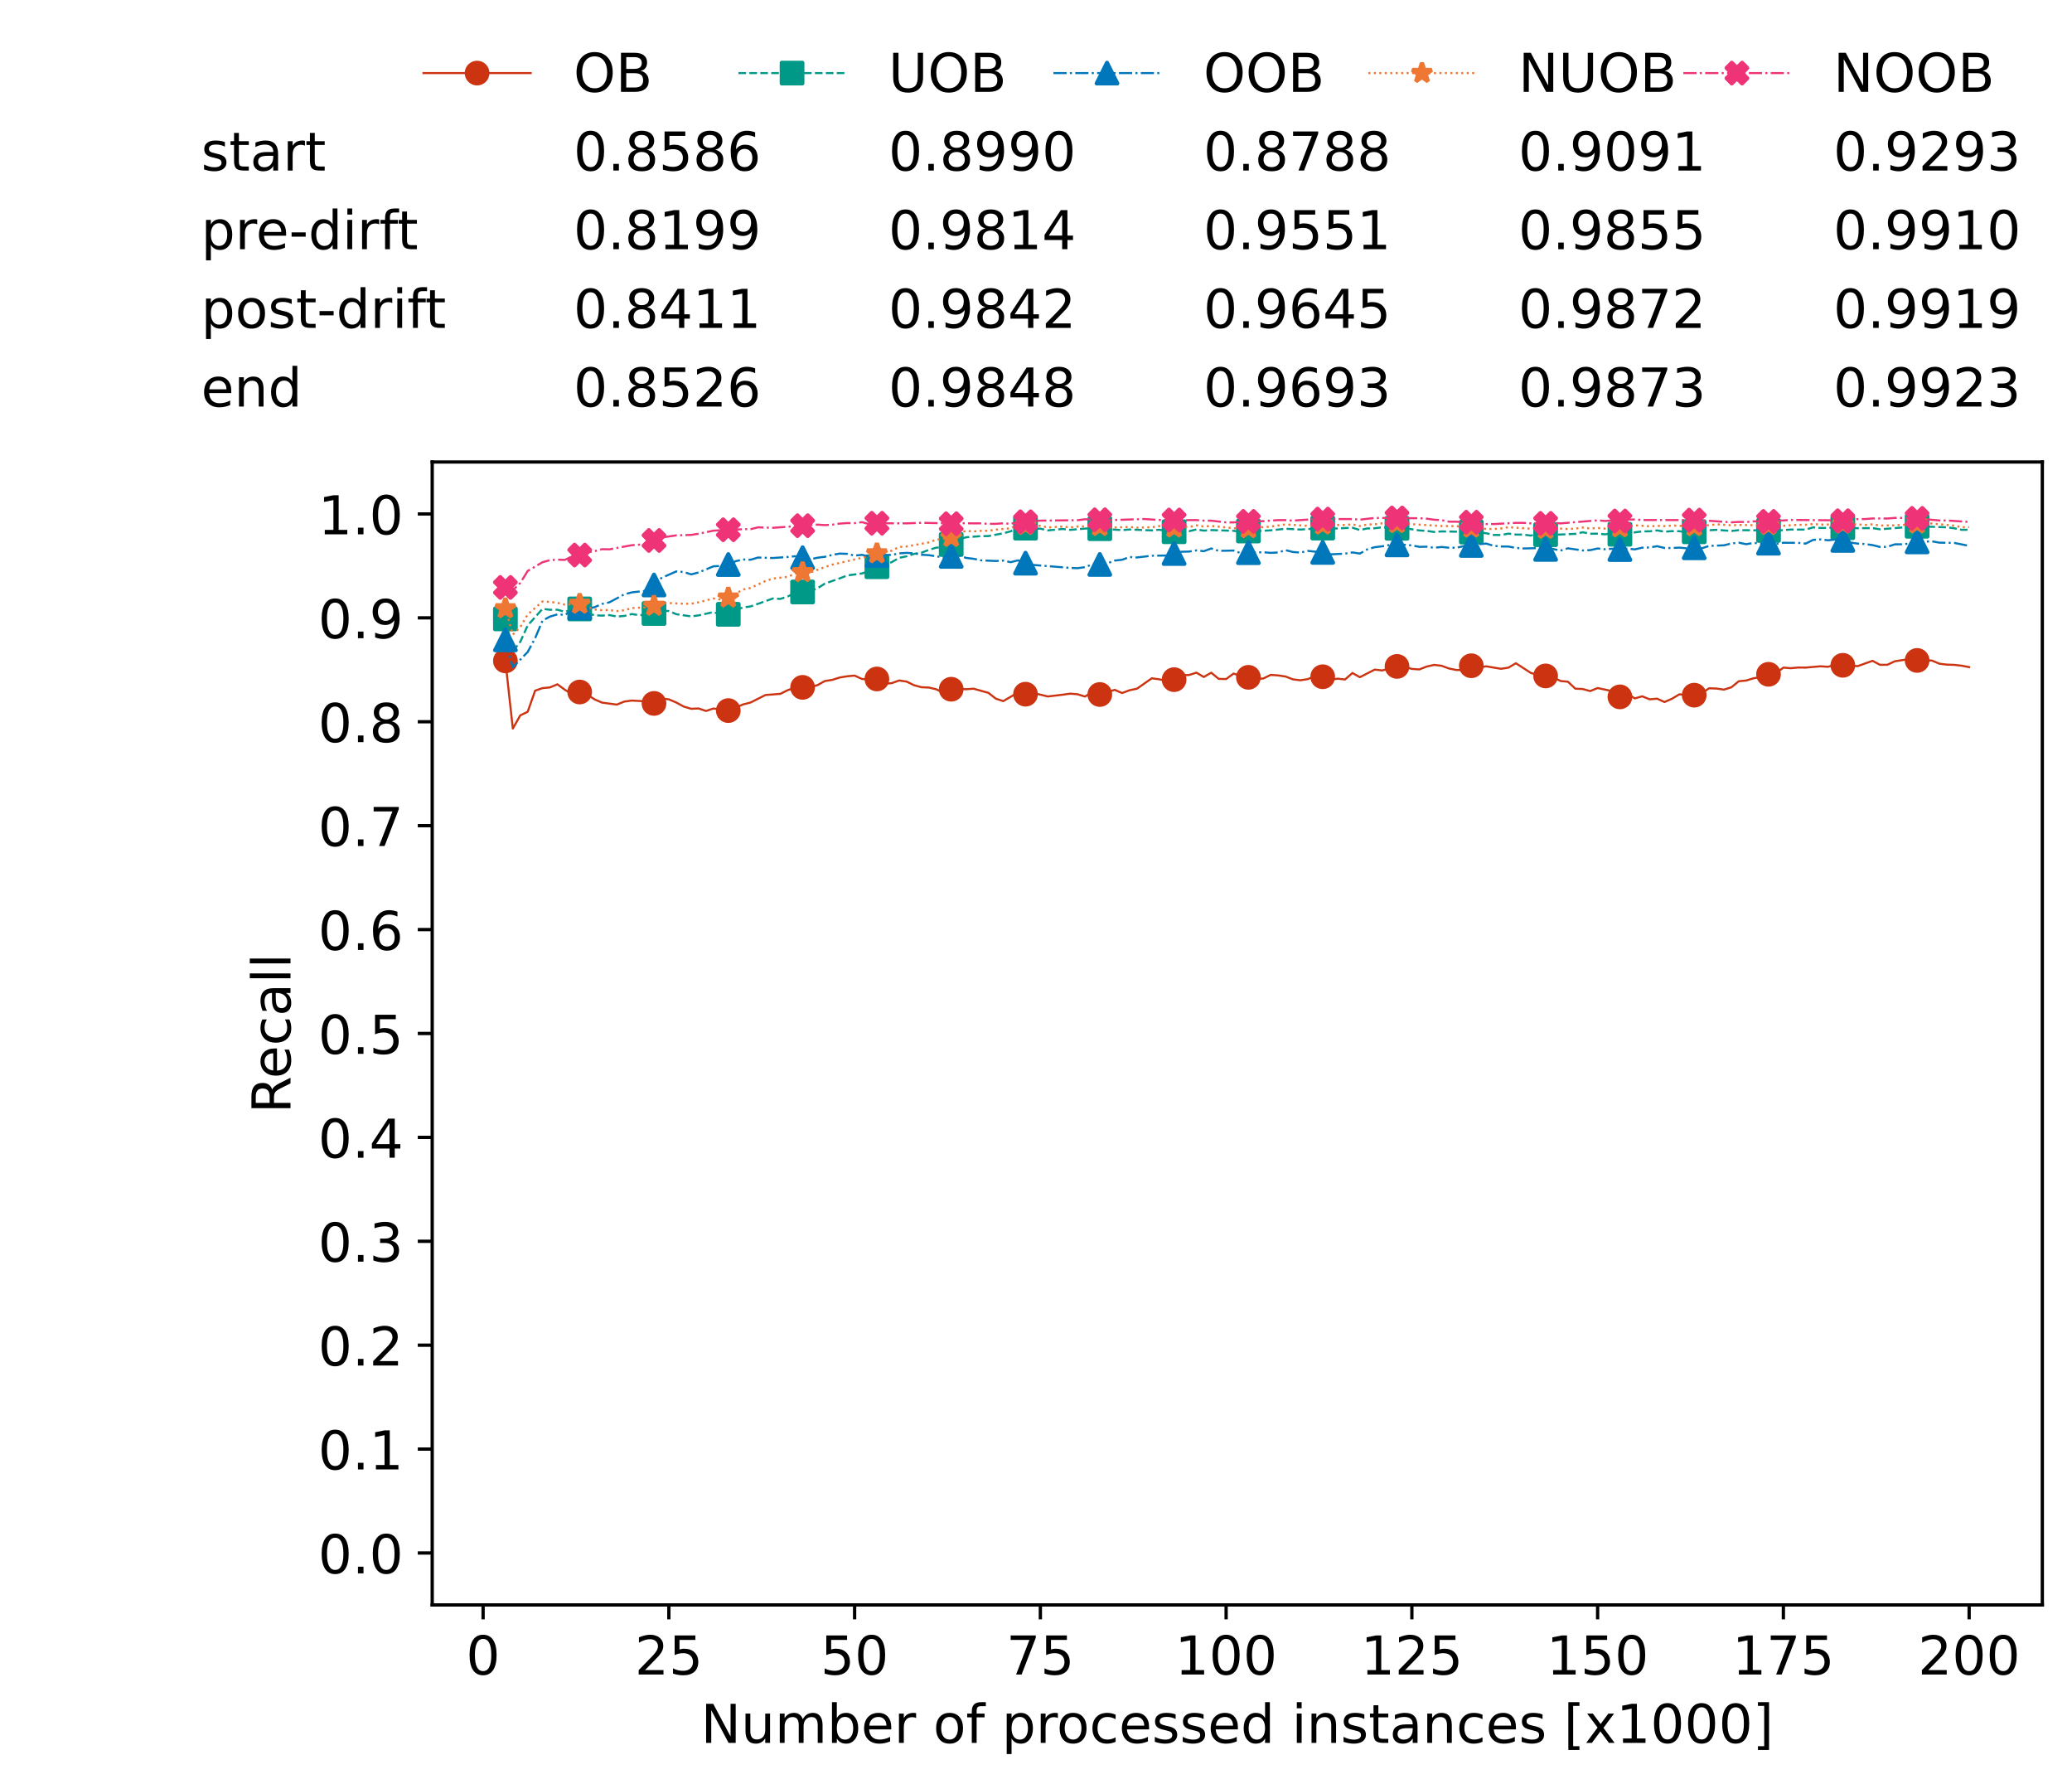 <?xml version="1.0" encoding="utf-8" standalone="no"?>
<!DOCTYPE svg PUBLIC "-//W3C//DTD SVG 1.1//EN"
  "http://www.w3.org/Graphics/SVG/1.1/DTD/svg11.dtd">
<!-- Created with matplotlib (https://matplotlib.org/) -->
<svg height="432.615pt" version="1.1" viewBox="0 0 502.65 432.615" width="502.65pt" xmlns="http://www.w3.org/2000/svg" xmlns:xlink="http://www.w3.org/1999/xlink">
 <defs>
  <style type="text/css">*{stroke-linecap:butt;stroke-linejoin:round;}</style>
 </defs>
 <g id="figure_1">
  <g id="patch_1">
   <path d="M 0 432.615 
L 502.65 432.615 
L 502.65 0 
L 0 0 
z
" style="fill:#ffffff;"/>
  </g>
  <g id="axes_1">
   <g id="patch_2">
    <path d="M 104.85 389.252 
L 495.45 389.252 
L 495.45 112.052 
L 104.85 112.052 
z
" style="fill:#ffffff;"/>
   </g>
   <g id="matplotlib.axis_1">
    <g id="xtick_1">
     <g id="line2d_1">
      <defs>
       <path d="M 0 0 
L 0 3.5 
" id="m4bd05cda73" style="stroke:#000000;stroke-width:0.8;"/>
      </defs>
      <g>
       <use style="stroke:#000000;stroke-width:0.8;" x="117.197" xlink:href="#m4bd05cda73" y="389.252"/>
      </g>
     </g>
     <g id="text_1">
      <!-- 0 -->
      <g transform="translate(113.061 406.13)scale(0.13 -0.13)">
       <defs>
        <path d="M 31.781 66.406 
Q 24.172 66.406 20.328 58.906 
Q 16.5 51.422 16.5 36.375 
Q 16.5 21.391 20.328 13.891 
Q 24.172 6.391 31.781 6.391 
Q 39.453 6.391 43.281 13.891 
Q 47.125 21.391 47.125 36.375 
Q 47.125 51.422 43.281 58.906 
Q 39.453 66.406 31.781 66.406 
z
M 31.781 74.219 
Q 44.047 74.219 50.516 64.516 
Q 56.984 54.828 56.984 36.375 
Q 56.984 17.969 50.516 8.266 
Q 44.047 -1.422 31.781 -1.422 
Q 19.531 -1.422 13.062 8.266 
Q 6.594 17.969 6.594 36.375 
Q 6.594 54.828 13.062 64.516 
Q 19.531 74.219 31.781 74.219 
z
" id="DejaVuSans-48"/>
       </defs>
       <use xlink:href="#DejaVuSans-48"/>
      </g>
     </g>
    </g>
    <g id="xtick_2">
     <g id="line2d_2">
      <g>
       <use style="stroke:#000000;stroke-width:0.8;" x="162.259" xlink:href="#m4bd05cda73" y="389.252"/>
      </g>
     </g>
     <g id="text_2">
      <!-- 25 -->
      <g transform="translate(153.988 406.13)scale(0.13 -0.13)">
       <defs>
        <path d="M 19.188 8.297 
L 53.609 8.297 
L 53.609 0 
L 7.328 0 
L 7.328 8.297 
Q 12.938 14.109 22.625 23.891 
Q 32.328 33.688 34.812 36.531 
Q 39.547 41.844 41.422 45.531 
Q 43.312 49.219 43.312 52.781 
Q 43.312 58.594 39.234 62.25 
Q 35.156 65.922 28.609 65.922 
Q 23.969 65.922 18.812 64.312 
Q 13.672 62.703 7.812 59.422 
L 7.812 69.391 
Q 13.766 71.781 18.938 73 
Q 24.125 74.219 28.422 74.219 
Q 39.75 74.219 46.484 68.547 
Q 53.219 62.891 53.219 53.422 
Q 53.219 48.922 51.531 44.891 
Q 49.859 40.875 45.406 35.406 
Q 44.188 33.984 37.641 27.219 
Q 31.109 20.453 19.188 8.297 
z
" id="DejaVuSans-50"/>
        <path d="M 10.797 72.906 
L 49.516 72.906 
L 49.516 64.594 
L 19.828 64.594 
L 19.828 46.734 
Q 21.969 47.469 24.109 47.828 
Q 26.266 48.188 28.422 48.188 
Q 40.625 48.188 47.75 41.5 
Q 54.891 34.812 54.891 23.391 
Q 54.891 11.625 47.562 5.094 
Q 40.234 -1.422 26.906 -1.422 
Q 22.312 -1.422 17.547 -0.641 
Q 12.797 0.141 7.719 1.703 
L 7.719 11.625 
Q 12.109 9.234 16.797 8.062 
Q 21.484 6.891 26.703 6.891 
Q 35.156 6.891 40.078 11.328 
Q 45.016 15.766 45.016 23.391 
Q 45.016 31 40.078 35.438 
Q 35.156 39.891 26.703 39.891 
Q 22.75 39.891 18.812 39.016 
Q 14.891 38.141 10.797 36.281 
z
" id="DejaVuSans-53"/>
       </defs>
       <use xlink:href="#DejaVuSans-50"/>
       <use x="63.623" xlink:href="#DejaVuSans-53"/>
      </g>
     </g>
    </g>
    <g id="xtick_3">
     <g id="line2d_3">
      <g>
       <use style="stroke:#000000;stroke-width:0.8;" x="207.322" xlink:href="#m4bd05cda73" y="389.252"/>
      </g>
     </g>
     <g id="text_3">
      <!-- 50 -->
      <g transform="translate(199.05 406.13)scale(0.13 -0.13)">
       <use xlink:href="#DejaVuSans-53"/>
       <use x="63.623" xlink:href="#DejaVuSans-48"/>
      </g>
     </g>
    </g>
    <g id="xtick_4">
     <g id="line2d_4">
      <g>
       <use style="stroke:#000000;stroke-width:0.8;" x="252.384" xlink:href="#m4bd05cda73" y="389.252"/>
      </g>
     </g>
     <g id="text_4">
      <!-- 75 -->
      <g transform="translate(244.113 406.13)scale(0.13 -0.13)">
       <defs>
        <path d="M 8.203 72.906 
L 55.078 72.906 
L 55.078 68.703 
L 28.609 0 
L 18.312 0 
L 43.219 64.594 
L 8.203 64.594 
z
" id="DejaVuSans-55"/>
       </defs>
       <use xlink:href="#DejaVuSans-55"/>
       <use x="63.623" xlink:href="#DejaVuSans-53"/>
      </g>
     </g>
    </g>
    <g id="xtick_5">
     <g id="line2d_5">
      <g>
       <use style="stroke:#000000;stroke-width:0.8;" x="297.446" xlink:href="#m4bd05cda73" y="389.252"/>
      </g>
     </g>
     <g id="text_5">
      <!-- 100 -->
      <g transform="translate(285.039 406.13)scale(0.13 -0.13)">
       <defs>
        <path d="M 12.406 8.297 
L 28.516 8.297 
L 28.516 63.922 
L 10.984 60.406 
L 10.984 69.391 
L 28.422 72.906 
L 38.281 72.906 
L 38.281 8.297 
L 54.391 8.297 
L 54.391 0 
L 12.406 0 
z
" id="DejaVuSans-49"/>
       </defs>
       <use xlink:href="#DejaVuSans-49"/>
       <use x="63.623" xlink:href="#DejaVuSans-48"/>
       <use x="127.246" xlink:href="#DejaVuSans-48"/>
      </g>
     </g>
    </g>
    <g id="xtick_6">
     <g id="line2d_6">
      <g>
       <use style="stroke:#000000;stroke-width:0.8;" x="342.509" xlink:href="#m4bd05cda73" y="389.252"/>
      </g>
     </g>
     <g id="text_6">
      <!-- 125 -->
      <g transform="translate(330.102 406.13)scale(0.13 -0.13)">
       <use xlink:href="#DejaVuSans-49"/>
       <use x="63.623" xlink:href="#DejaVuSans-50"/>
       <use x="127.246" xlink:href="#DejaVuSans-53"/>
      </g>
     </g>
    </g>
    <g id="xtick_7">
     <g id="line2d_7">
      <g>
       <use style="stroke:#000000;stroke-width:0.8;" x="387.571" xlink:href="#m4bd05cda73" y="389.252"/>
      </g>
     </g>
     <g id="text_7">
      <!-- 150 -->
      <g transform="translate(375.164 406.13)scale(0.13 -0.13)">
       <use xlink:href="#DejaVuSans-49"/>
       <use x="63.623" xlink:href="#DejaVuSans-53"/>
       <use x="127.246" xlink:href="#DejaVuSans-48"/>
      </g>
     </g>
    </g>
    <g id="xtick_8">
     <g id="line2d_8">
      <g>
       <use style="stroke:#000000;stroke-width:0.8;" x="432.633" xlink:href="#m4bd05cda73" y="389.252"/>
      </g>
     </g>
     <g id="text_8">
      <!-- 175 -->
      <g transform="translate(420.226 406.13)scale(0.13 -0.13)">
       <use xlink:href="#DejaVuSans-49"/>
       <use x="63.623" xlink:href="#DejaVuSans-55"/>
       <use x="127.246" xlink:href="#DejaVuSans-53"/>
      </g>
     </g>
    </g>
    <g id="xtick_9">
     <g id="line2d_9">
      <g>
       <use style="stroke:#000000;stroke-width:0.8;" x="477.695" xlink:href="#m4bd05cda73" y="389.252"/>
      </g>
     </g>
     <g id="text_9">
      <!-- 200 -->
      <g transform="translate(465.289 406.13)scale(0.13 -0.13)">
       <use xlink:href="#DejaVuSans-50"/>
       <use x="63.623" xlink:href="#DejaVuSans-48"/>
       <use x="127.246" xlink:href="#DejaVuSans-48"/>
      </g>
     </g>
    </g>
    <g id="text_10">
     <!-- Number of processed instances [x1000] -->
     <g transform="translate(170.025 422.711)scale(0.13 -0.13)">
      <defs>
       <path d="M 9.812 72.906 
L 23.094 72.906 
L 55.422 11.922 
L 55.422 72.906 
L 64.984 72.906 
L 64.984 0 
L 51.703 0 
L 19.391 60.984 
L 19.391 0 
L 9.812 0 
z
" id="DejaVuSans-78"/>
       <path d="M 8.5 21.578 
L 8.5 54.688 
L 17.484 54.688 
L 17.484 21.922 
Q 17.484 14.156 20.5 10.266 
Q 23.531 6.391 29.594 6.391 
Q 36.859 6.391 41.078 11.031 
Q 45.312 15.672 45.312 23.688 
L 45.312 54.688 
L 54.297 54.688 
L 54.297 0 
L 45.312 0 
L 45.312 8.406 
Q 42.047 3.422 37.719 1 
Q 33.406 -1.422 27.688 -1.422 
Q 18.266 -1.422 13.375 4.438 
Q 8.5 10.297 8.5 21.578 
z
M 31.109 56 
z
" id="DejaVuSans-117"/>
       <path d="M 52 44.188 
Q 55.375 50.25 60.062 53.125 
Q 64.75 56 71.094 56 
Q 79.641 56 84.281 50.016 
Q 88.922 44.047 88.922 33.016 
L 88.922 0 
L 79.891 0 
L 79.891 32.719 
Q 79.891 40.578 77.094 44.375 
Q 74.312 48.188 68.609 48.188 
Q 61.625 48.188 57.562 43.547 
Q 53.516 38.922 53.516 30.906 
L 53.516 0 
L 44.484 0 
L 44.484 32.719 
Q 44.484 40.625 41.703 44.406 
Q 38.922 48.188 33.109 48.188 
Q 26.219 48.188 22.156 43.531 
Q 18.109 38.875 18.109 30.906 
L 18.109 0 
L 9.078 0 
L 9.078 54.688 
L 18.109 54.688 
L 18.109 46.188 
Q 21.188 51.219 25.484 53.609 
Q 29.781 56 35.688 56 
Q 41.656 56 45.828 52.969 
Q 50 49.953 52 44.188 
z
" id="DejaVuSans-109"/>
       <path d="M 48.688 27.297 
Q 48.688 37.203 44.609 42.844 
Q 40.531 48.484 33.406 48.484 
Q 26.266 48.484 22.188 42.844 
Q 18.109 37.203 18.109 27.297 
Q 18.109 17.391 22.188 11.75 
Q 26.266 6.109 33.406 6.109 
Q 40.531 6.109 44.609 11.75 
Q 48.688 17.391 48.688 27.297 
z
M 18.109 46.391 
Q 20.953 51.266 25.266 53.625 
Q 29.594 56 35.594 56 
Q 45.562 56 51.781 48.094 
Q 58.016 40.188 58.016 27.297 
Q 58.016 14.406 51.781 6.484 
Q 45.562 -1.422 35.594 -1.422 
Q 29.594 -1.422 25.266 0.953 
Q 20.953 3.328 18.109 8.203 
L 18.109 0 
L 9.078 0 
L 9.078 75.984 
L 18.109 75.984 
z
" id="DejaVuSans-98"/>
       <path d="M 56.203 29.594 
L 56.203 25.203 
L 14.891 25.203 
Q 15.484 15.922 20.484 11.062 
Q 25.484 6.203 34.422 6.203 
Q 39.594 6.203 44.453 7.469 
Q 49.312 8.734 54.109 11.281 
L 54.109 2.781 
Q 49.266 0.734 44.188 -0.344 
Q 39.109 -1.422 33.891 -1.422 
Q 20.797 -1.422 13.156 6.188 
Q 5.516 13.812 5.516 26.812 
Q 5.516 40.234 12.766 48.109 
Q 20.016 56 32.328 56 
Q 43.359 56 49.781 48.891 
Q 56.203 41.797 56.203 29.594 
z
M 47.219 32.234 
Q 47.125 39.594 43.094 43.984 
Q 39.062 48.391 32.422 48.391 
Q 24.906 48.391 20.391 44.141 
Q 15.875 39.891 15.188 32.172 
z
" id="DejaVuSans-101"/>
       <path d="M 41.109 46.297 
Q 39.594 47.172 37.812 47.578 
Q 36.031 48 33.891 48 
Q 26.266 48 22.188 43.047 
Q 18.109 38.094 18.109 28.812 
L 18.109 0 
L 9.078 0 
L 9.078 54.688 
L 18.109 54.688 
L 18.109 46.188 
Q 20.953 51.172 25.484 53.578 
Q 30.031 56 36.531 56 
Q 37.453 56 38.578 55.875 
Q 39.703 55.766 41.062 55.516 
z
" id="DejaVuSans-114"/>
       <path id="DejaVuSans-32"/>
       <path d="M 30.609 48.391 
Q 23.391 48.391 19.188 42.75 
Q 14.984 37.109 14.984 27.297 
Q 14.984 17.484 19.156 11.844 
Q 23.344 6.203 30.609 6.203 
Q 37.797 6.203 41.984 11.859 
Q 46.188 17.531 46.188 27.297 
Q 46.188 37.016 41.984 42.703 
Q 37.797 48.391 30.609 48.391 
z
M 30.609 56 
Q 42.328 56 49.016 48.375 
Q 55.719 40.766 55.719 27.297 
Q 55.719 13.875 49.016 6.219 
Q 42.328 -1.422 30.609 -1.422 
Q 18.844 -1.422 12.172 6.219 
Q 5.516 13.875 5.516 27.297 
Q 5.516 40.766 12.172 48.375 
Q 18.844 56 30.609 56 
z
" id="DejaVuSans-111"/>
       <path d="M 37.109 75.984 
L 37.109 68.5 
L 28.516 68.5 
Q 23.688 68.5 21.797 66.547 
Q 19.922 64.594 19.922 59.516 
L 19.922 54.688 
L 34.719 54.688 
L 34.719 47.703 
L 19.922 47.703 
L 19.922 0 
L 10.891 0 
L 10.891 47.703 
L 2.297 47.703 
L 2.297 54.688 
L 10.891 54.688 
L 10.891 58.5 
Q 10.891 67.625 15.141 71.797 
Q 19.391 75.984 28.609 75.984 
z
" id="DejaVuSans-102"/>
       <path d="M 18.109 8.203 
L 18.109 -20.797 
L 9.078 -20.797 
L 9.078 54.688 
L 18.109 54.688 
L 18.109 46.391 
Q 20.953 51.266 25.266 53.625 
Q 29.594 56 35.594 56 
Q 45.562 56 51.781 48.094 
Q 58.016 40.188 58.016 27.297 
Q 58.016 14.406 51.781 6.484 
Q 45.562 -1.422 35.594 -1.422 
Q 29.594 -1.422 25.266 0.953 
Q 20.953 3.328 18.109 8.203 
z
M 48.688 27.297 
Q 48.688 37.203 44.609 42.844 
Q 40.531 48.484 33.406 48.484 
Q 26.266 48.484 22.188 42.844 
Q 18.109 37.203 18.109 27.297 
Q 18.109 17.391 22.188 11.75 
Q 26.266 6.109 33.406 6.109 
Q 40.531 6.109 44.609 11.75 
Q 48.688 17.391 48.688 27.297 
z
" id="DejaVuSans-112"/>
       <path d="M 48.781 52.594 
L 48.781 44.188 
Q 44.969 46.297 41.141 47.344 
Q 37.312 48.391 33.406 48.391 
Q 24.656 48.391 19.812 42.844 
Q 14.984 37.312 14.984 27.297 
Q 14.984 17.281 19.812 11.734 
Q 24.656 6.203 33.406 6.203 
Q 37.312 6.203 41.141 7.25 
Q 44.969 8.297 48.781 10.406 
L 48.781 2.094 
Q 45.016 0.344 40.984 -0.531 
Q 36.969 -1.422 32.422 -1.422 
Q 20.062 -1.422 12.781 6.344 
Q 5.516 14.109 5.516 27.297 
Q 5.516 40.672 12.859 48.328 
Q 20.219 56 33.016 56 
Q 37.156 56 41.109 55.141 
Q 45.062 54.297 48.781 52.594 
z
" id="DejaVuSans-99"/>
       <path d="M 44.281 53.078 
L 44.281 44.578 
Q 40.484 46.531 36.375 47.5 
Q 32.281 48.484 27.875 48.484 
Q 21.188 48.484 17.844 46.438 
Q 14.5 44.391 14.5 40.281 
Q 14.5 37.156 16.891 35.375 
Q 19.281 33.594 26.516 31.984 
L 29.594 31.297 
Q 39.156 29.25 43.188 25.516 
Q 47.219 21.781 47.219 15.094 
Q 47.219 7.469 41.188 3.016 
Q 35.156 -1.422 24.609 -1.422 
Q 20.219 -1.422 15.453 -0.562 
Q 10.688 0.297 5.422 2 
L 5.422 11.281 
Q 10.406 8.688 15.234 7.391 
Q 20.062 6.109 24.812 6.109 
Q 31.156 6.109 34.562 8.281 
Q 37.984 10.453 37.984 14.406 
Q 37.984 18.062 35.516 20.016 
Q 33.062 21.969 24.703 23.781 
L 21.578 24.516 
Q 13.234 26.266 9.516 29.906 
Q 5.812 33.547 5.812 39.891 
Q 5.812 47.609 11.281 51.797 
Q 16.75 56 26.812 56 
Q 31.781 56 36.172 55.266 
Q 40.578 54.547 44.281 53.078 
z
" id="DejaVuSans-115"/>
       <path d="M 45.406 46.391 
L 45.406 75.984 
L 54.391 75.984 
L 54.391 0 
L 45.406 0 
L 45.406 8.203 
Q 42.578 3.328 38.25 0.953 
Q 33.938 -1.422 27.875 -1.422 
Q 17.969 -1.422 11.734 6.484 
Q 5.516 14.406 5.516 27.297 
Q 5.516 40.188 11.734 48.094 
Q 17.969 56 27.875 56 
Q 33.938 56 38.25 53.625 
Q 42.578 51.266 45.406 46.391 
z
M 14.797 27.297 
Q 14.797 17.391 18.875 11.75 
Q 22.953 6.109 30.078 6.109 
Q 37.203 6.109 41.297 11.75 
Q 45.406 17.391 45.406 27.297 
Q 45.406 37.203 41.297 42.844 
Q 37.203 48.484 30.078 48.484 
Q 22.953 48.484 18.875 42.844 
Q 14.797 37.203 14.797 27.297 
z
" id="DejaVuSans-100"/>
       <path d="M 9.422 54.688 
L 18.406 54.688 
L 18.406 0 
L 9.422 0 
z
M 9.422 75.984 
L 18.406 75.984 
L 18.406 64.594 
L 9.422 64.594 
z
" id="DejaVuSans-105"/>
       <path d="M 54.891 33.016 
L 54.891 0 
L 45.906 0 
L 45.906 32.719 
Q 45.906 40.484 42.875 44.328 
Q 39.844 48.188 33.797 48.188 
Q 26.516 48.188 22.312 43.547 
Q 18.109 38.922 18.109 30.906 
L 18.109 0 
L 9.078 0 
L 9.078 54.688 
L 18.109 54.688 
L 18.109 46.188 
Q 21.344 51.125 25.703 53.562 
Q 30.078 56 35.797 56 
Q 45.219 56 50.047 50.172 
Q 54.891 44.344 54.891 33.016 
z
" id="DejaVuSans-110"/>
       <path d="M 18.312 70.219 
L 18.312 54.688 
L 36.812 54.688 
L 36.812 47.703 
L 18.312 47.703 
L 18.312 18.016 
Q 18.312 11.328 20.141 9.422 
Q 21.969 7.516 27.594 7.516 
L 36.812 7.516 
L 36.812 0 
L 27.594 0 
Q 17.188 0 13.234 3.875 
Q 9.281 7.766 9.281 18.016 
L 9.281 47.703 
L 2.688 47.703 
L 2.688 54.688 
L 9.281 54.688 
L 9.281 70.219 
z
" id="DejaVuSans-116"/>
       <path d="M 34.281 27.484 
Q 23.391 27.484 19.188 25 
Q 14.984 22.516 14.984 16.5 
Q 14.984 11.719 18.141 8.906 
Q 21.297 6.109 26.703 6.109 
Q 34.188 6.109 38.703 11.406 
Q 43.219 16.703 43.219 25.484 
L 43.219 27.484 
z
M 52.203 31.203 
L 52.203 0 
L 43.219 0 
L 43.219 8.297 
Q 40.141 3.328 35.547 0.953 
Q 30.953 -1.422 24.312 -1.422 
Q 15.922 -1.422 10.953 3.297 
Q 6 8.016 6 15.922 
Q 6 25.141 12.172 29.828 
Q 18.359 34.516 30.609 34.516 
L 43.219 34.516 
L 43.219 35.406 
Q 43.219 41.609 39.141 45 
Q 35.062 48.391 27.688 48.391 
Q 23 48.391 18.547 47.266 
Q 14.109 46.141 10.016 43.891 
L 10.016 52.203 
Q 14.938 54.109 19.578 55.047 
Q 24.219 56 28.609 56 
Q 40.484 56 46.344 49.844 
Q 52.203 43.703 52.203 31.203 
z
" id="DejaVuSans-97"/>
       <path d="M 8.594 75.984 
L 29.297 75.984 
L 29.297 69 
L 17.578 69 
L 17.578 -6.203 
L 29.297 -6.203 
L 29.297 -13.188 
L 8.594 -13.188 
z
" id="DejaVuSans-91"/>
       <path d="M 54.891 54.688 
L 35.109 28.078 
L 55.906 0 
L 45.312 0 
L 29.391 21.484 
L 13.484 0 
L 2.875 0 
L 24.125 28.609 
L 4.688 54.688 
L 15.281 54.688 
L 29.781 35.203 
L 44.281 54.688 
z
" id="DejaVuSans-120"/>
       <path d="M 30.422 75.984 
L 30.422 -13.188 
L 9.719 -13.188 
L 9.719 -6.203 
L 21.391 -6.203 
L 21.391 69 
L 9.719 69 
L 9.719 75.984 
z
" id="DejaVuSans-93"/>
      </defs>
      <use xlink:href="#DejaVuSans-78"/>
      <use x="74.805" xlink:href="#DejaVuSans-117"/>
      <use x="138.184" xlink:href="#DejaVuSans-109"/>
      <use x="235.596" xlink:href="#DejaVuSans-98"/>
      <use x="299.072" xlink:href="#DejaVuSans-101"/>
      <use x="360.596" xlink:href="#DejaVuSans-114"/>
      <use x="401.709" xlink:href="#DejaVuSans-32"/>
      <use x="433.496" xlink:href="#DejaVuSans-111"/>
      <use x="494.678" xlink:href="#DejaVuSans-102"/>
      <use x="529.883" xlink:href="#DejaVuSans-32"/>
      <use x="561.67" xlink:href="#DejaVuSans-112"/>
      <use x="625.146" xlink:href="#DejaVuSans-114"/>
      <use x="664.01" xlink:href="#DejaVuSans-111"/>
      <use x="725.191" xlink:href="#DejaVuSans-99"/>
      <use x="780.172" xlink:href="#DejaVuSans-101"/>
      <use x="841.695" xlink:href="#DejaVuSans-115"/>
      <use x="893.795" xlink:href="#DejaVuSans-115"/>
      <use x="945.895" xlink:href="#DejaVuSans-101"/>
      <use x="1007.418" xlink:href="#DejaVuSans-100"/>
      <use x="1070.895" xlink:href="#DejaVuSans-32"/>
      <use x="1102.682" xlink:href="#DejaVuSans-105"/>
      <use x="1130.465" xlink:href="#DejaVuSans-110"/>
      <use x="1193.844" xlink:href="#DejaVuSans-115"/>
      <use x="1245.943" xlink:href="#DejaVuSans-116"/>
      <use x="1285.152" xlink:href="#DejaVuSans-97"/>
      <use x="1346.432" xlink:href="#DejaVuSans-110"/>
      <use x="1409.811" xlink:href="#DejaVuSans-99"/>
      <use x="1464.791" xlink:href="#DejaVuSans-101"/>
      <use x="1526.314" xlink:href="#DejaVuSans-115"/>
      <use x="1578.414" xlink:href="#DejaVuSans-32"/>
      <use x="1610.201" xlink:href="#DejaVuSans-91"/>
      <use x="1649.215" xlink:href="#DejaVuSans-120"/>
      <use x="1708.395" xlink:href="#DejaVuSans-49"/>
      <use x="1772.018" xlink:href="#DejaVuSans-48"/>
      <use x="1835.641" xlink:href="#DejaVuSans-48"/>
      <use x="1899.264" xlink:href="#DejaVuSans-48"/>
      <use x="1962.887" xlink:href="#DejaVuSans-93"/>
     </g>
    </g>
   </g>
   <g id="matplotlib.axis_2">
    <g id="ytick_1">
     <g id="line2d_10">
      <defs>
       <path d="M 0 0 
L -3.5 0 
" id="m930b5b9992" style="stroke:#000000;stroke-width:0.8;"/>
      </defs>
      <g>
       <use style="stroke:#000000;stroke-width:0.8;" x="104.85" xlink:href="#m930b5b9992" y="376.652"/>
      </g>
     </g>
     <g id="text_11">
      <!-- 0.0 -->
      <g transform="translate(77.176 381.591)scale(0.13 -0.13)">
       <defs>
        <path d="M 10.688 12.406 
L 21 12.406 
L 21 0 
L 10.688 0 
z
" id="DejaVuSans-46"/>
       </defs>
       <use xlink:href="#DejaVuSans-48"/>
       <use x="63.623" xlink:href="#DejaVuSans-46"/>
       <use x="95.41" xlink:href="#DejaVuSans-48"/>
      </g>
     </g>
    </g>
    <g id="ytick_2">
     <g id="line2d_11">
      <g>
       <use style="stroke:#000000;stroke-width:0.8;" x="104.85" xlink:href="#m930b5b9992" y="351.452"/>
      </g>
     </g>
     <g id="text_12">
      <!-- 0.1 -->
      <g transform="translate(77.176 356.391)scale(0.13 -0.13)">
       <use xlink:href="#DejaVuSans-48"/>
       <use x="63.623" xlink:href="#DejaVuSans-46"/>
       <use x="95.41" xlink:href="#DejaVuSans-49"/>
      </g>
     </g>
    </g>
    <g id="ytick_3">
     <g id="line2d_12">
      <g>
       <use style="stroke:#000000;stroke-width:0.8;" x="104.85" xlink:href="#m930b5b9992" y="326.252"/>
      </g>
     </g>
     <g id="text_13">
      <!-- 0.2 -->
      <g transform="translate(77.176 331.191)scale(0.13 -0.13)">
       <use xlink:href="#DejaVuSans-48"/>
       <use x="63.623" xlink:href="#DejaVuSans-46"/>
       <use x="95.41" xlink:href="#DejaVuSans-50"/>
      </g>
     </g>
    </g>
    <g id="ytick_4">
     <g id="line2d_13">
      <g>
       <use style="stroke:#000000;stroke-width:0.8;" x="104.85" xlink:href="#m930b5b9992" y="301.052"/>
      </g>
     </g>
     <g id="text_14">
      <!-- 0.3 -->
      <g transform="translate(77.176 305.991)scale(0.13 -0.13)">
       <defs>
        <path d="M 40.578 39.312 
Q 47.656 37.797 51.625 33 
Q 55.609 28.219 55.609 21.188 
Q 55.609 10.406 48.188 4.484 
Q 40.766 -1.422 27.094 -1.422 
Q 22.516 -1.422 17.656 -0.516 
Q 12.797 0.391 7.625 2.203 
L 7.625 11.719 
Q 11.719 9.328 16.594 8.109 
Q 21.484 6.891 26.812 6.891 
Q 36.078 6.891 40.938 10.547 
Q 45.797 14.203 45.797 21.188 
Q 45.797 27.641 41.281 31.266 
Q 36.766 34.906 28.719 34.906 
L 20.219 34.906 
L 20.219 43.016 
L 29.109 43.016 
Q 36.375 43.016 40.234 45.922 
Q 44.094 48.828 44.094 54.297 
Q 44.094 59.906 40.109 62.906 
Q 36.141 65.922 28.719 65.922 
Q 24.656 65.922 20.016 65.031 
Q 15.375 64.156 9.812 62.312 
L 9.812 71.094 
Q 15.438 72.656 20.344 73.438 
Q 25.25 74.219 29.594 74.219 
Q 40.828 74.219 47.359 69.109 
Q 53.906 64.016 53.906 55.328 
Q 53.906 49.266 50.438 45.094 
Q 46.969 40.922 40.578 39.312 
z
" id="DejaVuSans-51"/>
       </defs>
       <use xlink:href="#DejaVuSans-48"/>
       <use x="63.623" xlink:href="#DejaVuSans-46"/>
       <use x="95.41" xlink:href="#DejaVuSans-51"/>
      </g>
     </g>
    </g>
    <g id="ytick_5">
     <g id="line2d_14">
      <g>
       <use style="stroke:#000000;stroke-width:0.8;" x="104.85" xlink:href="#m930b5b9992" y="275.852"/>
      </g>
     </g>
     <g id="text_15">
      <!-- 0.4 -->
      <g transform="translate(77.176 280.791)scale(0.13 -0.13)">
       <defs>
        <path d="M 37.797 64.312 
L 12.891 25.391 
L 37.797 25.391 
z
M 35.203 72.906 
L 47.609 72.906 
L 47.609 25.391 
L 58.016 25.391 
L 58.016 17.188 
L 47.609 17.188 
L 47.609 0 
L 37.797 0 
L 37.797 17.188 
L 4.891 17.188 
L 4.891 26.703 
z
" id="DejaVuSans-52"/>
       </defs>
       <use xlink:href="#DejaVuSans-48"/>
       <use x="63.623" xlink:href="#DejaVuSans-46"/>
       <use x="95.41" xlink:href="#DejaVuSans-52"/>
      </g>
     </g>
    </g>
    <g id="ytick_6">
     <g id="line2d_15">
      <g>
       <use style="stroke:#000000;stroke-width:0.8;" x="104.85" xlink:href="#m930b5b9992" y="250.652"/>
      </g>
     </g>
     <g id="text_16">
      <!-- 0.5 -->
      <g transform="translate(77.176 255.591)scale(0.13 -0.13)">
       <use xlink:href="#DejaVuSans-48"/>
       <use x="63.623" xlink:href="#DejaVuSans-46"/>
       <use x="95.41" xlink:href="#DejaVuSans-53"/>
      </g>
     </g>
    </g>
    <g id="ytick_7">
     <g id="line2d_16">
      <g>
       <use style="stroke:#000000;stroke-width:0.8;" x="104.85" xlink:href="#m930b5b9992" y="225.452"/>
      </g>
     </g>
     <g id="text_17">
      <!-- 0.6 -->
      <g transform="translate(77.176 230.391)scale(0.13 -0.13)">
       <defs>
        <path d="M 33.016 40.375 
Q 26.375 40.375 22.484 35.828 
Q 18.609 31.297 18.609 23.391 
Q 18.609 15.531 22.484 10.953 
Q 26.375 6.391 33.016 6.391 
Q 39.656 6.391 43.531 10.953 
Q 47.406 15.531 47.406 23.391 
Q 47.406 31.297 43.531 35.828 
Q 39.656 40.375 33.016 40.375 
z
M 52.594 71.297 
L 52.594 62.312 
Q 48.875 64.062 45.094 64.984 
Q 41.312 65.922 37.594 65.922 
Q 27.828 65.922 22.672 59.328 
Q 17.531 52.734 16.797 39.406 
Q 19.672 43.656 24.016 45.922 
Q 28.375 48.188 33.594 48.188 
Q 44.578 48.188 50.953 41.516 
Q 57.328 34.859 57.328 23.391 
Q 57.328 12.156 50.688 5.359 
Q 44.047 -1.422 33.016 -1.422 
Q 20.359 -1.422 13.672 8.266 
Q 6.984 17.969 6.984 36.375 
Q 6.984 53.656 15.188 63.938 
Q 23.391 74.219 37.203 74.219 
Q 40.922 74.219 44.703 73.484 
Q 48.484 72.75 52.594 71.297 
z
" id="DejaVuSans-54"/>
       </defs>
       <use xlink:href="#DejaVuSans-48"/>
       <use x="63.623" xlink:href="#DejaVuSans-46"/>
       <use x="95.41" xlink:href="#DejaVuSans-54"/>
      </g>
     </g>
    </g>
    <g id="ytick_8">
     <g id="line2d_17">
      <g>
       <use style="stroke:#000000;stroke-width:0.8;" x="104.85" xlink:href="#m930b5b9992" y="200.252"/>
      </g>
     </g>
     <g id="text_18">
      <!-- 0.7 -->
      <g transform="translate(77.176 205.191)scale(0.13 -0.13)">
       <use xlink:href="#DejaVuSans-48"/>
       <use x="63.623" xlink:href="#DejaVuSans-46"/>
       <use x="95.41" xlink:href="#DejaVuSans-55"/>
      </g>
     </g>
    </g>
    <g id="ytick_9">
     <g id="line2d_18">
      <g>
       <use style="stroke:#000000;stroke-width:0.8;" x="104.85" xlink:href="#m930b5b9992" y="175.052"/>
      </g>
     </g>
     <g id="text_19">
      <!-- 0.8 -->
      <g transform="translate(77.176 179.991)scale(0.13 -0.13)">
       <defs>
        <path d="M 31.781 34.625 
Q 24.75 34.625 20.719 30.859 
Q 16.703 27.094 16.703 20.516 
Q 16.703 13.922 20.719 10.156 
Q 24.75 6.391 31.781 6.391 
Q 38.812 6.391 42.859 10.172 
Q 46.922 13.969 46.922 20.516 
Q 46.922 27.094 42.891 30.859 
Q 38.875 34.625 31.781 34.625 
z
M 21.922 38.812 
Q 15.578 40.375 12.031 44.719 
Q 8.5 49.078 8.5 55.328 
Q 8.5 64.062 14.719 69.141 
Q 20.953 74.219 31.781 74.219 
Q 42.672 74.219 48.875 69.141 
Q 55.078 64.062 55.078 55.328 
Q 55.078 49.078 51.531 44.719 
Q 48 40.375 41.703 38.812 
Q 48.828 37.156 52.797 32.312 
Q 56.781 27.484 56.781 20.516 
Q 56.781 9.906 50.312 4.234 
Q 43.844 -1.422 31.781 -1.422 
Q 19.734 -1.422 13.25 4.234 
Q 6.781 9.906 6.781 20.516 
Q 6.781 27.484 10.781 32.312 
Q 14.797 37.156 21.922 38.812 
z
M 18.312 54.391 
Q 18.312 48.734 21.844 45.562 
Q 25.391 42.391 31.781 42.391 
Q 38.141 42.391 41.719 45.562 
Q 45.312 48.734 45.312 54.391 
Q 45.312 60.062 41.719 63.234 
Q 38.141 66.406 31.781 66.406 
Q 25.391 66.406 21.844 63.234 
Q 18.312 60.062 18.312 54.391 
z
" id="DejaVuSans-56"/>
       </defs>
       <use xlink:href="#DejaVuSans-48"/>
       <use x="63.623" xlink:href="#DejaVuSans-46"/>
       <use x="95.41" xlink:href="#DejaVuSans-56"/>
      </g>
     </g>
    </g>
    <g id="ytick_10">
     <g id="line2d_19">
      <g>
       <use style="stroke:#000000;stroke-width:0.8;" x="104.85" xlink:href="#m930b5b9992" y="149.852"/>
      </g>
     </g>
     <g id="text_20">
      <!-- 0.9 -->
      <g transform="translate(77.176 154.791)scale(0.13 -0.13)">
       <defs>
        <path d="M 10.984 1.516 
L 10.984 10.5 
Q 14.703 8.734 18.5 7.812 
Q 22.312 6.891 25.984 6.891 
Q 35.75 6.891 40.891 13.453 
Q 46.047 20.016 46.781 33.406 
Q 43.953 29.203 39.594 26.953 
Q 35.25 24.703 29.984 24.703 
Q 19.047 24.703 12.672 31.312 
Q 6.297 37.938 6.297 49.422 
Q 6.297 60.641 12.938 67.422 
Q 19.578 74.219 30.609 74.219 
Q 43.266 74.219 49.922 64.516 
Q 56.594 54.828 56.594 36.375 
Q 56.594 19.141 48.406 8.859 
Q 40.234 -1.422 26.422 -1.422 
Q 22.703 -1.422 18.891 -0.688 
Q 15.094 0.047 10.984 1.516 
z
M 30.609 32.422 
Q 37.25 32.422 41.125 36.953 
Q 45.016 41.5 45.016 49.422 
Q 45.016 57.281 41.125 61.844 
Q 37.25 66.406 30.609 66.406 
Q 23.969 66.406 20.094 61.844 
Q 16.219 57.281 16.219 49.422 
Q 16.219 41.5 20.094 36.953 
Q 23.969 32.422 30.609 32.422 
z
" id="DejaVuSans-57"/>
       </defs>
       <use xlink:href="#DejaVuSans-48"/>
       <use x="63.623" xlink:href="#DejaVuSans-46"/>
       <use x="95.41" xlink:href="#DejaVuSans-57"/>
      </g>
     </g>
    </g>
    <g id="ytick_11">
     <g id="line2d_20">
      <g>
       <use style="stroke:#000000;stroke-width:0.8;" x="104.85" xlink:href="#m930b5b9992" y="124.652"/>
      </g>
     </g>
     <g id="text_21">
      <!-- 1.0 -->
      <g transform="translate(77.176 129.591)scale(0.13 -0.13)">
       <use xlink:href="#DejaVuSans-49"/>
       <use x="63.623" xlink:href="#DejaVuSans-46"/>
       <use x="95.41" xlink:href="#DejaVuSans-48"/>
      </g>
     </g>
    </g>
    <g id="text_22">
     <!-- Recall -->
     <g transform="translate(70.472 270.044)rotate(-90)scale(0.13 -0.13)">
      <defs>
       <path d="M 44.391 34.188 
Q 47.562 33.109 50.562 29.594 
Q 53.562 26.078 56.594 19.922 
L 66.609 0 
L 56 0 
L 46.688 18.703 
Q 43.062 26.031 39.672 28.422 
Q 36.281 30.812 30.422 30.812 
L 19.672 30.812 
L 19.672 0 
L 9.812 0 
L 9.812 72.906 
L 32.078 72.906 
Q 44.578 72.906 50.734 67.672 
Q 56.891 62.453 56.891 51.906 
Q 56.891 45.016 53.688 40.469 
Q 50.484 35.938 44.391 34.188 
z
M 19.672 64.797 
L 19.672 38.922 
L 32.078 38.922 
Q 39.203 38.922 42.844 42.219 
Q 46.484 45.516 46.484 51.906 
Q 46.484 58.297 42.844 61.547 
Q 39.203 64.797 32.078 64.797 
z
" id="DejaVuSans-82"/>
       <path d="M 9.422 75.984 
L 18.406 75.984 
L 18.406 0 
L 9.422 0 
z
" id="DejaVuSans-108"/>
      </defs>
      <use xlink:href="#DejaVuSans-82"/>
      <use x="64.982" xlink:href="#DejaVuSans-101"/>
      <use x="126.506" xlink:href="#DejaVuSans-99"/>
      <use x="181.486" xlink:href="#DejaVuSans-97"/>
      <use x="242.766" xlink:href="#DejaVuSans-108"/>
      <use x="270.549" xlink:href="#DejaVuSans-108"/>
     </g>
    </g>
   </g>
   <g id="line2d_21"/>
   <g id="line2d_22"/>
   <g id="line2d_23"/>
   <g id="line2d_24"/>
   <g id="line2d_25"/>
   <g id="line2d_26">
    <path clip-path="url(#p47fe6aa191)" d="M 122.605 160.288 
L 124.407 176.709 
L 126.21 173.504 
L 128.012 172.631 
L 129.815 167.515 
L 131.617 166.889 
L 133.419 166.724 
L 135.222 165.965 
L 137.024 167.283 
L 138.827 168.387 
L 140.629 167.836 
L 142.432 168.438 
L 144.234 169.619 
L 146.037 170.407 
L 149.642 170.891 
L 151.444 170.156 
L 153.247 169.911 
L 156.852 170.106 
L 158.654 170.602 
L 160.457 169.402 
L 162.259 169.618 
L 164.062 170.386 
L 165.864 171.366 
L 167.667 171.905 
L 169.469 171.827 
L 171.272 172.437 
L 173.074 171.838 
L 176.679 172.343 
L 180.284 170.846 
L 182.087 170.384 
L 185.692 168.567 
L 189.297 168.281 
L 191.099 167.391 
L 192.902 166.764 
L 196.507 166.693 
L 198.309 166.172 
L 200.112 165.173 
L 201.914 164.891 
L 203.717 164.317 
L 205.519 164.021 
L 207.322 163.856 
L 209.124 164.681 
L 210.927 164.795 
L 212.729 164.671 
L 214.532 165.852 
L 216.334 165.687 
L 218.137 165.038 
L 219.939 165.31 
L 221.742 166.189 
L 223.544 166.675 
L 225.347 166.753 
L 227.149 167.186 
L 228.952 168.091 
L 230.754 167.163 
L 232.557 167.054 
L 234.359 167.164 
L 236.162 167.03 
L 239.767 168.033 
L 241.569 169.441 
L 243.372 170.044 
L 246.976 167.955 
L 248.779 168.365 
L 250.581 168.045 
L 254.186 168.917 
L 257.791 168.493 
L 259.594 168.234 
L 261.396 168.377 
L 263.199 168.941 
L 265.001 167.847 
L 266.804 168.441 
L 270.409 167.309 
L 272.211 168.088 
L 274.014 167.407 
L 275.816 167.034 
L 279.421 164.508 
L 281.224 164.753 
L 283.026 165.151 
L 284.829 164.839 
L 286.631 163.771 
L 288.434 163.712 
L 290.236 163.145 
L 292.039 164.187 
L 293.841 163.151 
L 295.644 164.648 
L 297.446 164.695 
L 299.249 163.368 
L 301.051 163.951 
L 304.656 164.64 
L 306.459 164.564 
L 308.261 163.683 
L 310.064 163.811 
L 311.866 164.081 
L 313.669 164.772 
L 315.471 164.99 
L 317.274 164.708 
L 319.076 163.898 
L 320.879 164.135 
L 322.681 164.915 
L 324.484 164.597 
L 326.286 164.803 
L 328.089 163.223 
L 329.891 164.244 
L 333.496 162.402 
L 335.299 162.608 
L 338.904 161.626 
L 340.706 161.727 
L 342.509 162.233 
L 344.311 162.361 
L 346.114 161.659 
L 347.916 161.263 
L 349.719 161.469 
L 351.521 162.139 
L 353.324 162.497 
L 355.126 162.521 
L 356.928 161.469 
L 358.731 161.96 
L 360.533 161.603 
L 364.138 162.207 
L 365.941 161.923 
L 367.743 160.858 
L 371.348 163.197 
L 373.151 163.712 
L 376.756 164.224 
L 378.558 165.165 
L 380.361 165.337 
L 382.163 167.027 
L 383.966 167.109 
L 385.768 167.612 
L 387.571 166.875 
L 391.176 167.632 
L 392.978 169.018 
L 394.781 168.237 
L 396.583 169.388 
L 398.386 168.883 
L 400.188 169.607 
L 401.991 169.451 
L 403.793 170.265 
L 405.596 169.476 
L 407.398 168.397 
L 409.201 168.559 
L 411.003 168.602 
L 412.806 168.15 
L 414.608 166.933 
L 416.411 166.997 
L 418.213 167.255 
L 420.016 166.694 
L 421.818 165.221 
L 423.621 165.049 
L 425.423 164.499 
L 427.226 164.218 
L 429.028 163.541 
L 430.831 163.297 
L 432.633 161.916 
L 434.436 162.06 
L 436.238 161.89 
L 438.041 161.911 
L 441.646 161.6 
L 443.448 161.721 
L 445.251 161.216 
L 450.658 161.557 
L 454.263 160.275 
L 456.066 161.238 
L 457.868 161.228 
L 459.671 160.38 
L 463.276 159.833 
L 465.078 160.179 
L 466.881 160.11 
L 468.683 160.212 
L 470.485 160.97 
L 472.288 161.192 
L 474.09 161.255 
L 475.893 161.456 
L 477.695 161.8 
L 477.695 161.8 
" style="fill:none;stroke:#cc3311;stroke-linecap:square;stroke-width:0.5;"/>
    <defs>
     <path d="M 0 2.5 
C 0.663 2.5 1.299 2.237 1.768 1.768 
C 2.237 1.299 2.5 0.663 2.5 0 
C 2.5 -0.663 2.237 -1.299 1.768 -1.768 
C 1.299 -2.237 0.663 -2.5 0 -2.5 
C -0.663 -2.5 -1.299 -2.237 -1.768 -1.768 
C -2.237 -1.299 -2.5 -0.663 -2.5 0 
C -2.5 0.663 -2.237 1.299 -1.768 1.768 
C -1.299 2.237 -0.663 2.5 0 2.5 
z
" id="m67a34dc2bc" style="stroke:#cc3311;"/>
    </defs>
    <g clip-path="url(#p47fe6aa191)">
     <use style="fill:#cc3311;stroke:#cc3311;" x="122.605" xlink:href="#m67a34dc2bc" y="160.288"/>
     <use style="fill:#cc3311;stroke:#cc3311;" x="140.629" xlink:href="#m67a34dc2bc" y="167.836"/>
     <use style="fill:#cc3311;stroke:#cc3311;" x="158.654" xlink:href="#m67a34dc2bc" y="170.602"/>
     <use style="fill:#cc3311;stroke:#cc3311;" x="176.679" xlink:href="#m67a34dc2bc" y="172.343"/>
     <use style="fill:#cc3311;stroke:#cc3311;" x="194.704" xlink:href="#m67a34dc2bc" y="166.708"/>
     <use style="fill:#cc3311;stroke:#cc3311;" x="212.729" xlink:href="#m67a34dc2bc" y="164.671"/>
     <use style="fill:#cc3311;stroke:#cc3311;" x="230.754" xlink:href="#m67a34dc2bc" y="167.163"/>
     <use style="fill:#cc3311;stroke:#cc3311;" x="248.779" xlink:href="#m67a34dc2bc" y="168.365"/>
     <use style="fill:#cc3311;stroke:#cc3311;" x="266.804" xlink:href="#m67a34dc2bc" y="168.441"/>
     <use style="fill:#cc3311;stroke:#cc3311;" x="284.829" xlink:href="#m67a34dc2bc" y="164.839"/>
     <use style="fill:#cc3311;stroke:#cc3311;" x="302.854" xlink:href="#m67a34dc2bc" y="164.276"/>
     <use style="fill:#cc3311;stroke:#cc3311;" x="320.879" xlink:href="#m67a34dc2bc" y="164.135"/>
     <use style="fill:#cc3311;stroke:#cc3311;" x="338.904" xlink:href="#m67a34dc2bc" y="161.626"/>
     <use style="fill:#cc3311;stroke:#cc3311;" x="356.928" xlink:href="#m67a34dc2bc" y="161.469"/>
     <use style="fill:#cc3311;stroke:#cc3311;" x="374.953" xlink:href="#m67a34dc2bc" y="163.936"/>
     <use style="fill:#cc3311;stroke:#cc3311;" x="392.978" xlink:href="#m67a34dc2bc" y="169.018"/>
     <use style="fill:#cc3311;stroke:#cc3311;" x="411.003" xlink:href="#m67a34dc2bc" y="168.602"/>
     <use style="fill:#cc3311;stroke:#cc3311;" x="429.028" xlink:href="#m67a34dc2bc" y="163.541"/>
     <use style="fill:#cc3311;stroke:#cc3311;" x="447.053" xlink:href="#m67a34dc2bc" y="161.36"/>
     <use style="fill:#cc3311;stroke:#cc3311;" x="465.078" xlink:href="#m67a34dc2bc" y="160.179"/>
    </g>
   </g>
   <g id="line2d_27"/>
   <g id="line2d_28"/>
   <g id="line2d_29"/>
   <g id="line2d_30"/>
   <g id="line2d_31">
    <path clip-path="url(#p47fe6aa191)" d="M 122.605 150.106 
L 124.407 157.923 
L 126.21 155.674 
L 128.012 151.699 
L 131.617 147.656 
L 133.419 147.891 
L 135.222 147.879 
L 137.024 148.381 
L 138.827 147.875 
L 140.629 147.69 
L 142.432 148.71 
L 144.234 149.233 
L 146.037 149.311 
L 147.839 149.18 
L 149.642 149.531 
L 151.444 149.391 
L 153.247 148.929 
L 155.049 149.187 
L 156.852 149.127 
L 158.654 148.793 
L 160.457 148.097 
L 162.259 148.2 
L 164.062 148.962 
L 167.667 149.501 
L 169.469 149.256 
L 173.074 148.448 
L 174.877 149.06 
L 176.679 148.989 
L 178.482 147.9 
L 180.284 147.326 
L 182.087 147.082 
L 187.494 145.155 
L 189.297 145.258 
L 191.099 144.673 
L 192.902 143.769 
L 196.507 143.382 
L 198.309 142.68 
L 200.112 141.544 
L 203.717 140.273 
L 205.519 139.564 
L 209.124 139.086 
L 210.927 138.441 
L 212.729 137.453 
L 214.532 137.049 
L 216.334 136.331 
L 218.137 135.292 
L 219.939 134.922 
L 221.742 134.337 
L 223.544 134.054 
L 225.347 133.357 
L 227.149 132.824 
L 228.952 132.675 
L 230.754 132.052 
L 232.557 130.883 
L 234.359 130.304 
L 237.964 130.026 
L 239.767 130.017 
L 243.372 129.348 
L 245.174 128.863 
L 246.976 127.963 
L 250.581 128.244 
L 252.384 128.215 
L 254.186 128.64 
L 257.791 128.294 
L 259.594 128.514 
L 263.199 128.206 
L 265.001 128.092 
L 272.211 128.574 
L 274.014 128.421 
L 279.421 128.64 
L 281.224 128.478 
L 283.026 128.804 
L 284.829 128.968 
L 286.631 128.813 
L 288.434 128.842 
L 290.236 128.418 
L 292.039 128.698 
L 293.841 128.565 
L 299.249 128.74 
L 301.051 129.04 
L 302.854 128.788 
L 304.656 128.84 
L 308.261 128.626 
L 311.866 128.241 
L 315.471 128.434 
L 320.879 128.075 
L 322.681 128.254 
L 328.089 127.99 
L 329.891 128.55 
L 331.694 128.164 
L 333.496 128.12 
L 335.299 127.886 
L 338.904 128.13 
L 340.706 128.093 
L 344.311 128.652 
L 346.114 128.757 
L 347.916 129.021 
L 349.719 128.885 
L 358.731 129.051 
L 360.533 129.333 
L 362.336 129.739 
L 364.138 129.761 
L 365.941 129.418 
L 367.743 129.651 
L 369.546 129.661 
L 371.348 129.897 
L 373.151 129.481 
L 374.953 129.687 
L 376.756 129.721 
L 382.163 129.478 
L 383.966 129.092 
L 385.768 129.452 
L 387.571 129.437 
L 389.373 129.593 
L 391.176 129.342 
L 392.978 129.58 
L 398.386 128.881 
L 400.188 128.859 
L 401.991 128.641 
L 403.793 128.948 
L 405.596 128.823 
L 407.398 128.84 
L 409.201 129.1 
L 412.806 128.841 
L 414.608 128.608 
L 416.411 128.502 
L 420.016 128.785 
L 421.818 128.576 
L 427.226 128.637 
L 430.831 128.697 
L 434.436 128.434 
L 438.041 128.447 
L 439.843 127.907 
L 441.646 128.047 
L 443.448 128.028 
L 445.251 127.883 
L 450.658 128.104 
L 454.263 128.084 
L 456.066 128.375 
L 465.078 127.641 
L 472.288 127.886 
L 474.09 128.122 
L 475.893 128.503 
L 477.695 128.481 
L 477.695 128.481 
" style="fill:none;stroke:#009988;stroke-dasharray:1.85,0.8;stroke-dashoffset:0;stroke-width:0.5;"/>
    <defs>
     <path d="M -2.5 2.5 
L 2.5 2.5 
L 2.5 -2.5 
L -2.5 -2.5 
z
" id="m729097260b" style="stroke:#009988;stroke-linejoin:miter;"/>
    </defs>
    <g clip-path="url(#p47fe6aa191)">
     <use style="fill:#009988;stroke:#009988;stroke-linejoin:miter;" x="122.605" xlink:href="#m729097260b" y="150.106"/>
     <use style="fill:#009988;stroke:#009988;stroke-linejoin:miter;" x="140.629" xlink:href="#m729097260b" y="147.69"/>
     <use style="fill:#009988;stroke:#009988;stroke-linejoin:miter;" x="158.654" xlink:href="#m729097260b" y="148.793"/>
     <use style="fill:#009988;stroke:#009988;stroke-linejoin:miter;" x="176.679" xlink:href="#m729097260b" y="148.989"/>
     <use style="fill:#009988;stroke:#009988;stroke-linejoin:miter;" x="194.704" xlink:href="#m729097260b" y="143.571"/>
     <use style="fill:#009988;stroke:#009988;stroke-linejoin:miter;" x="212.729" xlink:href="#m729097260b" y="137.453"/>
     <use style="fill:#009988;stroke:#009988;stroke-linejoin:miter;" x="230.754" xlink:href="#m729097260b" y="132.052"/>
     <use style="fill:#009988;stroke:#009988;stroke-linejoin:miter;" x="248.779" xlink:href="#m729097260b" y="128.095"/>
     <use style="fill:#009988;stroke:#009988;stroke-linejoin:miter;" x="266.804" xlink:href="#m729097260b" y="128.227"/>
     <use style="fill:#009988;stroke:#009988;stroke-linejoin:miter;" x="284.829" xlink:href="#m729097260b" y="128.968"/>
     <use style="fill:#009988;stroke:#009988;stroke-linejoin:miter;" x="302.854" xlink:href="#m729097260b" y="128.788"/>
     <use style="fill:#009988;stroke:#009988;stroke-linejoin:miter;" x="320.879" xlink:href="#m729097260b" y="128.075"/>
     <use style="fill:#009988;stroke:#009988;stroke-linejoin:miter;" x="338.904" xlink:href="#m729097260b" y="128.13"/>
     <use style="fill:#009988;stroke:#009988;stroke-linejoin:miter;" x="356.928" xlink:href="#m729097260b" y="129.038"/>
     <use style="fill:#009988;stroke:#009988;stroke-linejoin:miter;" x="374.953" xlink:href="#m729097260b" y="129.687"/>
     <use style="fill:#009988;stroke:#009988;stroke-linejoin:miter;" x="392.978" xlink:href="#m729097260b" y="129.58"/>
     <use style="fill:#009988;stroke:#009988;stroke-linejoin:miter;" x="411.003" xlink:href="#m729097260b" y="128.98"/>
     <use style="fill:#009988;stroke:#009988;stroke-linejoin:miter;" x="429.028" xlink:href="#m729097260b" y="128.653"/>
     <use style="fill:#009988;stroke:#009988;stroke-linejoin:miter;" x="447.053" xlink:href="#m729097260b" y="127.98"/>
     <use style="fill:#009988;stroke:#009988;stroke-linejoin:miter;" x="465.078" xlink:href="#m729097260b" y="127.641"/>
    </g>
   </g>
   <g id="line2d_32"/>
   <g id="line2d_33"/>
   <g id="line2d_34"/>
   <g id="line2d_35"/>
   <g id="line2d_36">
    <path clip-path="url(#p47fe6aa191)" d="M 122.605 155.197 
L 124.407 161.838 
L 128.012 158.133 
L 129.815 154.796 
L 131.617 150.496 
L 133.419 149.544 
L 135.222 149.003 
L 137.024 149.123 
L 138.827 148.076 
L 140.629 147.445 
L 142.432 147.646 
L 144.234 147.262 
L 146.037 146.48 
L 147.839 146.084 
L 151.444 144.15 
L 153.247 143.675 
L 156.852 143.269 
L 158.654 141.876 
L 160.457 140.178 
L 164.062 138.587 
L 165.864 138.736 
L 167.667 139.306 
L 169.469 138.841 
L 173.074 137.355 
L 174.877 137.249 
L 176.679 136.919 
L 178.482 136.109 
L 180.284 135.693 
L 182.087 135.759 
L 183.889 135.219 
L 187.494 135.338 
L 191.099 135.081 
L 192.902 134.906 
L 196.507 135.681 
L 198.309 135.265 
L 200.112 135.04 
L 201.914 134.571 
L 203.717 134.264 
L 205.519 134.329 
L 207.322 134.749 
L 209.124 134.568 
L 210.927 135.002 
L 214.532 134.576 
L 216.334 134.596 
L 218.137 134.206 
L 219.939 134.09 
L 221.742 134.197 
L 223.544 134.544 
L 225.347 134.649 
L 228.952 135.203 
L 232.557 134.635 
L 234.359 135.309 
L 236.162 135.522 
L 237.964 135.902 
L 241.569 136.058 
L 243.372 135.967 
L 245.174 136.348 
L 246.976 135.903 
L 248.779 136.584 
L 250.581 137.013 
L 259.594 137.733 
L 261.396 137.808 
L 263.199 137.556 
L 265.001 136.878 
L 266.804 136.895 
L 268.606 136.632 
L 270.409 135.954 
L 272.211 135.762 
L 274.014 135.096 
L 275.816 135.202 
L 279.421 134.783 
L 283.026 134.733 
L 286.631 133.814 
L 288.434 133.775 
L 290.236 133.492 
L 292.039 133.681 
L 293.841 133.021 
L 295.644 133.605 
L 299.249 133.527 
L 301.051 134.161 
L 304.656 133.987 
L 306.459 133.938 
L 308.261 134.089 
L 310.064 133.992 
L 311.866 133.429 
L 313.669 133.883 
L 315.471 134.016 
L 317.274 133.609 
L 320.879 133.979 
L 322.681 134.455 
L 326.286 134.276 
L 328.089 133.976 
L 329.891 134.261 
L 331.694 133.235 
L 333.496 132.711 
L 335.299 132.502 
L 337.101 132.168 
L 340.706 132.121 
L 342.509 132.276 
L 344.311 132.623 
L 346.114 132.593 
L 347.916 132.856 
L 349.719 132.661 
L 351.521 132.839 
L 353.324 132.851 
L 355.126 132.438 
L 356.928 132.28 
L 358.731 131.997 
L 360.533 131.834 
L 362.336 132.376 
L 364.138 132.539 
L 365.941 132.553 
L 367.743 132.889 
L 369.546 133.024 
L 373.151 132.931 
L 374.953 133.248 
L 376.756 133.145 
L 378.558 133.535 
L 380.361 132.985 
L 383.966 133.507 
L 385.768 133.427 
L 387.571 133.028 
L 389.373 133.214 
L 391.176 133.079 
L 392.978 133.289 
L 394.781 133.05 
L 396.583 133.244 
L 398.386 132.829 
L 400.188 132.784 
L 401.991 132.469 
L 403.793 132.903 
L 405.596 132.916 
L 407.398 132.814 
L 409.201 132.99 
L 411.003 132.867 
L 412.806 132.998 
L 414.608 132.41 
L 418.213 132.257 
L 420.016 131.81 
L 421.818 131.615 
L 423.621 131.991 
L 425.423 131.663 
L 427.226 131.847 
L 429.028 131.742 
L 430.831 131.917 
L 432.633 131.637 
L 436.238 131.663 
L 438.041 131.846 
L 439.843 130.946 
L 441.646 130.824 
L 443.448 131.038 
L 445.251 130.863 
L 447.053 131.06 
L 448.856 131.588 
L 450.658 131.839 
L 452.461 131.945 
L 454.263 132.206 
L 456.066 132.653 
L 457.868 132.623 
L 459.671 132.018 
L 461.473 132.009 
L 463.276 131.825 
L 465.078 131.429 
L 468.683 131.288 
L 470.485 131.615 
L 474.09 131.676 
L 477.695 132.389 
L 477.695 132.389 
" style="fill:none;stroke:#0077bb;stroke-dasharray:3.2,0.8,0.5,0.8;stroke-dashoffset:0;stroke-width:0.5;"/>
    <defs>
     <path d="M 0 -2.5 
L -2.5 2.5 
L 2.5 2.5 
z
" id="m545b7b5400" style="stroke:#0077bb;stroke-linejoin:miter;"/>
    </defs>
    <g clip-path="url(#p47fe6aa191)">
     <use style="fill:#0077bb;stroke:#0077bb;stroke-linejoin:miter;" x="122.605" xlink:href="#m545b7b5400" y="155.197"/>
     <use style="fill:#0077bb;stroke:#0077bb;stroke-linejoin:miter;" x="140.629" xlink:href="#m545b7b5400" y="147.445"/>
     <use style="fill:#0077bb;stroke:#0077bb;stroke-linejoin:miter;" x="158.654" xlink:href="#m545b7b5400" y="141.876"/>
     <use style="fill:#0077bb;stroke:#0077bb;stroke-linejoin:miter;" x="176.679" xlink:href="#m545b7b5400" y="136.919"/>
     <use style="fill:#0077bb;stroke:#0077bb;stroke-linejoin:miter;" x="194.704" xlink:href="#m545b7b5400" y="135.266"/>
     <use style="fill:#0077bb;stroke:#0077bb;stroke-linejoin:miter;" x="212.729" xlink:href="#m545b7b5400" y="134.755"/>
     <use style="fill:#0077bb;stroke:#0077bb;stroke-linejoin:miter;" x="230.754" xlink:href="#m545b7b5400" y="134.944"/>
     <use style="fill:#0077bb;stroke:#0077bb;stroke-linejoin:miter;" x="248.779" xlink:href="#m545b7b5400" y="136.584"/>
     <use style="fill:#0077bb;stroke:#0077bb;stroke-linejoin:miter;" x="266.804" xlink:href="#m545b7b5400" y="136.895"/>
     <use style="fill:#0077bb;stroke:#0077bb;stroke-linejoin:miter;" x="284.829" xlink:href="#m545b7b5400" y="134.249"/>
     <use style="fill:#0077bb;stroke:#0077bb;stroke-linejoin:miter;" x="302.854" xlink:href="#m545b7b5400" y="134.047"/>
     <use style="fill:#0077bb;stroke:#0077bb;stroke-linejoin:miter;" x="320.879" xlink:href="#m545b7b5400" y="133.979"/>
     <use style="fill:#0077bb;stroke:#0077bb;stroke-linejoin:miter;" x="338.904" xlink:href="#m545b7b5400" y="132.158"/>
     <use style="fill:#0077bb;stroke:#0077bb;stroke-linejoin:miter;" x="356.928" xlink:href="#m545b7b5400" y="132.28"/>
     <use style="fill:#0077bb;stroke:#0077bb;stroke-linejoin:miter;" x="374.953" xlink:href="#m545b7b5400" y="133.248"/>
     <use style="fill:#0077bb;stroke:#0077bb;stroke-linejoin:miter;" x="392.978" xlink:href="#m545b7b5400" y="133.289"/>
     <use style="fill:#0077bb;stroke:#0077bb;stroke-linejoin:miter;" x="411.003" xlink:href="#m545b7b5400" y="132.867"/>
     <use style="fill:#0077bb;stroke:#0077bb;stroke-linejoin:miter;" x="429.028" xlink:href="#m545b7b5400" y="131.742"/>
     <use style="fill:#0077bb;stroke:#0077bb;stroke-linejoin:miter;" x="447.053" xlink:href="#m545b7b5400" y="131.06"/>
     <use style="fill:#0077bb;stroke:#0077bb;stroke-linejoin:miter;" x="465.078" xlink:href="#m545b7b5400" y="131.429"/>
    </g>
   </g>
   <g id="line2d_37"/>
   <g id="line2d_38"/>
   <g id="line2d_39"/>
   <g id="line2d_40"/>
   <g id="line2d_41">
    <path clip-path="url(#p47fe6aa191)" d="M 122.605 147.561 
L 124.407 153.911 
L 126.21 152.116 
L 128.012 149.03 
L 131.617 145.876 
L 133.419 145.975 
L 135.222 146.202 
L 137.024 146.633 
L 140.629 146.473 
L 144.234 147.815 
L 146.037 147.994 
L 147.839 147.952 
L 149.642 148.207 
L 151.444 148.013 
L 153.247 147.476 
L 156.852 147.305 
L 158.654 146.963 
L 160.457 146.171 
L 165.864 146.428 
L 167.667 146.432 
L 169.469 146.078 
L 173.074 145.154 
L 174.877 145.412 
L 176.679 144.97 
L 180.284 142.971 
L 182.087 142.597 
L 185.692 140.925 
L 187.494 140.318 
L 191.099 139.908 
L 192.902 139.121 
L 194.704 138.811 
L 196.507 138.862 
L 200.112 137.537 
L 201.914 136.938 
L 210.927 134.853 
L 212.729 134.235 
L 216.334 133.567 
L 218.137 132.657 
L 219.939 132.541 
L 225.347 131.549 
L 227.149 130.902 
L 228.952 130.64 
L 230.754 130.263 
L 232.557 129.224 
L 234.359 128.767 
L 236.162 128.877 
L 237.964 128.745 
L 239.767 128.736 
L 241.569 128.456 
L 245.174 128.134 
L 246.976 127.234 
L 248.779 127.367 
L 250.581 127.652 
L 252.384 127.511 
L 254.186 127.936 
L 257.791 127.703 
L 259.594 127.932 
L 261.396 127.705 
L 265.001 127.609 
L 266.804 127.617 
L 268.606 127.842 
L 270.409 127.934 
L 274.014 127.807 
L 275.816 127.986 
L 279.421 127.877 
L 281.224 127.603 
L 284.829 127.984 
L 286.631 127.697 
L 288.434 127.837 
L 290.236 127.412 
L 292.039 127.692 
L 293.841 127.56 
L 301.051 128.278 
L 308.261 127.708 
L 311.866 127.187 
L 317.274 127.541 
L 320.879 127.273 
L 322.681 127.585 
L 324.484 127.333 
L 326.286 127.333 
L 328.089 127.173 
L 329.891 127.593 
L 331.694 127.207 
L 333.496 127.162 
L 335.299 126.929 
L 338.904 126.906 
L 349.719 127.578 
L 353.324 127.599 
L 356.928 128 
L 358.731 128.014 
L 360.533 128.3 
L 362.336 128.3 
L 364.138 128.18 
L 365.941 127.869 
L 371.348 128.231 
L 373.151 127.954 
L 374.953 128.289 
L 376.756 128.305 
L 378.558 128.2 
L 380.361 128.305 
L 382.163 128.199 
L 383.966 127.942 
L 385.768 128.184 
L 387.571 128.051 
L 389.373 128.206 
L 391.176 127.955 
L 392.978 127.927 
L 396.583 127.401 
L 400.188 127.647 
L 401.991 127.539 
L 403.793 127.602 
L 405.596 127.477 
L 407.398 127.494 
L 409.201 127.754 
L 414.608 127.387 
L 416.411 127.154 
L 420.016 127.408 
L 421.818 127.318 
L 432.633 127.519 
L 436.238 127.273 
L 438.041 127.273 
L 439.843 127.093 
L 441.646 127.233 
L 443.448 127.215 
L 445.251 127.069 
L 448.856 127.062 
L 452.461 127.308 
L 454.263 127.165 
L 456.066 127.455 
L 459.671 127.416 
L 461.473 127.277 
L 463.276 127.255 
L 465.078 126.992 
L 468.683 126.969 
L 474.09 127.493 
L 475.893 127.875 
L 477.695 127.853 
L 477.695 127.853 
" style="fill:none;stroke:#ee7733;stroke-dasharray:0.5,0.825;stroke-dashoffset:0;stroke-width:0.5;"/>
    <defs>
     <path d="M 0 -2.5 
L -0.561 -0.773 
L -2.378 -0.773 
L -0.908 0.295 
L -1.469 2.023 
L -0 0.955 
L 1.469 2.023 
L 0.908 0.295 
L 2.378 -0.773 
L 0.561 -0.773 
z
" id="mdb255c4733" style="stroke:#ee7733;stroke-linejoin:bevel;"/>
    </defs>
    <g clip-path="url(#p47fe6aa191)">
     <use style="fill:#ee7733;stroke:#ee7733;stroke-linejoin:bevel;" x="122.605" xlink:href="#mdb255c4733" y="147.561"/>
     <use style="fill:#ee7733;stroke:#ee7733;stroke-linejoin:bevel;" x="140.629" xlink:href="#mdb255c4733" y="146.473"/>
     <use style="fill:#ee7733;stroke:#ee7733;stroke-linejoin:bevel;" x="158.654" xlink:href="#mdb255c4733" y="146.963"/>
     <use style="fill:#ee7733;stroke:#ee7733;stroke-linejoin:bevel;" x="176.679" xlink:href="#mdb255c4733" y="144.97"/>
     <use style="fill:#ee7733;stroke:#ee7733;stroke-linejoin:bevel;" x="194.704" xlink:href="#mdb255c4733" y="138.811"/>
     <use style="fill:#ee7733;stroke:#ee7733;stroke-linejoin:bevel;" x="212.729" xlink:href="#mdb255c4733" y="134.235"/>
     <use style="fill:#ee7733;stroke:#ee7733;stroke-linejoin:bevel;" x="230.754" xlink:href="#mdb255c4733" y="130.263"/>
     <use style="fill:#ee7733;stroke:#ee7733;stroke-linejoin:bevel;" x="248.779" xlink:href="#mdb255c4733" y="127.367"/>
     <use style="fill:#ee7733;stroke:#ee7733;stroke-linejoin:bevel;" x="266.804" xlink:href="#mdb255c4733" y="127.617"/>
     <use style="fill:#ee7733;stroke:#ee7733;stroke-linejoin:bevel;" x="284.829" xlink:href="#mdb255c4733" y="127.984"/>
     <use style="fill:#ee7733;stroke:#ee7733;stroke-linejoin:bevel;" x="302.854" xlink:href="#mdb255c4733" y="128.152"/>
     <use style="fill:#ee7733;stroke:#ee7733;stroke-linejoin:bevel;" x="320.879" xlink:href="#mdb255c4733" y="127.273"/>
     <use style="fill:#ee7733;stroke:#ee7733;stroke-linejoin:bevel;" x="338.904" xlink:href="#mdb255c4733" y="126.906"/>
     <use style="fill:#ee7733;stroke:#ee7733;stroke-linejoin:bevel;" x="356.928" xlink:href="#mdb255c4733" y="128"/>
     <use style="fill:#ee7733;stroke:#ee7733;stroke-linejoin:bevel;" x="374.953" xlink:href="#mdb255c4733" y="128.289"/>
     <use style="fill:#ee7733;stroke:#ee7733;stroke-linejoin:bevel;" x="392.978" xlink:href="#mdb255c4733" y="127.927"/>
     <use style="fill:#ee7733;stroke:#ee7733;stroke-linejoin:bevel;" x="411.003" xlink:href="#mdb255c4733" y="127.635"/>
     <use style="fill:#ee7733;stroke:#ee7733;stroke-linejoin:bevel;" x="429.028" xlink:href="#mdb255c4733" y="127.361"/>
     <use style="fill:#ee7733;stroke:#ee7733;stroke-linejoin:bevel;" x="447.053" xlink:href="#mdb255c4733" y="127.062"/>
     <use style="fill:#ee7733;stroke:#ee7733;stroke-linejoin:bevel;" x="465.078" xlink:href="#mdb255c4733" y="126.992"/>
    </g>
   </g>
   <g id="line2d_42"/>
   <g id="line2d_43"/>
   <g id="line2d_44"/>
   <g id="line2d_45"/>
   <g id="line2d_46">
    <path clip-path="url(#p47fe6aa191)" d="M 122.605 142.47 
L 124.407 143.148 
L 126.21 141.404 
L 128.012 138.476 
L 131.617 136.354 
L 133.419 135.856 
L 135.222 135.741 
L 137.024 135.794 
L 138.827 134.913 
L 140.629 134.622 
L 142.432 134.001 
L 144.234 133.678 
L 146.037 133.2 
L 147.839 133.235 
L 153.247 132.234 
L 156.852 131.974 
L 158.654 131.083 
L 160.457 130.372 
L 164.062 129.846 
L 167.667 129.734 
L 169.469 129.446 
L 173.074 128.706 
L 176.679 128.483 
L 178.482 128.469 
L 180.284 128.333 
L 182.087 128.347 
L 183.889 127.893 
L 187.494 128.01 
L 198.309 127.235 
L 200.112 127.362 
L 201.914 127.251 
L 203.717 126.989 
L 205.519 126.865 
L 207.322 126.88 
L 209.124 126.638 
L 210.927 127.152 
L 212.729 126.905 
L 219.939 126.929 
L 223.544 126.799 
L 228.952 126.902 
L 230.754 127.019 
L 232.557 126.89 
L 236.162 126.935 
L 237.964 126.933 
L 239.767 127.048 
L 241.569 127.048 
L 243.372 126.923 
L 245.174 127.06 
L 246.976 126.546 
L 248.779 126.546 
L 252.384 126.27 
L 261.396 126.166 
L 263.199 125.939 
L 266.804 126.064 
L 268.606 126.176 
L 277.619 125.879 
L 281.224 126.115 
L 284.829 126.115 
L 286.631 126.248 
L 288.434 126.136 
L 290.236 126.136 
L 292.039 126.276 
L 293.841 126.279 
L 297.446 126.696 
L 299.249 126.696 
L 302.854 126.453 
L 306.459 126.395 
L 310.064 126.144 
L 311.866 126.144 
L 313.669 126.267 
L 319.076 125.894 
L 328.089 125.89 
L 329.891 126.034 
L 333.496 125.618 
L 344.311 125.689 
L 346.114 125.795 
L 347.916 126.052 
L 349.719 126.151 
L 351.521 126.529 
L 353.324 126.529 
L 355.126 126.652 
L 356.928 126.652 
L 358.731 126.962 
L 360.533 127.105 
L 362.336 127.105 
L 367.743 126.813 
L 369.546 126.813 
L 371.348 126.931 
L 374.953 126.931 
L 376.756 126.811 
L 378.558 126.939 
L 387.571 126.201 
L 389.373 126.356 
L 391.176 126.234 
L 392.978 126.36 
L 394.781 126.012 
L 396.583 125.993 
L 398.386 126.12 
L 411.003 126.146 
L 414.608 126.303 
L 420.016 126.685 
L 421.818 126.581 
L 423.621 126.609 
L 425.423 126.453 
L 430.831 126.349 
L 434.436 126.097 
L 445.251 126.193 
L 447.053 126.297 
L 448.856 126.163 
L 450.658 125.895 
L 452.461 125.888 
L 454.263 125.744 
L 457.868 125.757 
L 459.671 125.61 
L 461.473 125.61 
L 463.276 125.726 
L 465.078 125.723 
L 468.683 126.077 
L 470.485 126.229 
L 472.288 126.229 
L 477.695 126.591 
L 477.695 126.591 
" style="fill:none;stroke:#ee3377;stroke-dasharray:3.2,0.8,0.5,0.8;stroke-dashoffset:0;stroke-width:0.5;"/>
    <defs>
     <path d="M -1.25 2.5 
L 0 1.25 
L 1.25 2.5 
L 2.5 1.25 
L 1.25 0 
L 2.5 -1.25 
L 1.25 -2.5 
L 0 -1.25 
L -1.25 -2.5 
L -2.5 -1.25 
L -1.25 0 
L -2.5 1.25 
z
" id="me687cddf41" style="stroke:#ee3377;stroke-linejoin:miter;"/>
    </defs>
    <g clip-path="url(#p47fe6aa191)">
     <use style="fill:#ee3377;stroke:#ee3377;stroke-linejoin:miter;" x="122.605" xlink:href="#me687cddf41" y="142.47"/>
     <use style="fill:#ee3377;stroke:#ee3377;stroke-linejoin:miter;" x="140.629" xlink:href="#me687cddf41" y="134.622"/>
     <use style="fill:#ee3377;stroke:#ee3377;stroke-linejoin:miter;" x="158.654" xlink:href="#me687cddf41" y="131.083"/>
     <use style="fill:#ee3377;stroke:#ee3377;stroke-linejoin:miter;" x="176.679" xlink:href="#me687cddf41" y="128.483"/>
     <use style="fill:#ee3377;stroke:#ee3377;stroke-linejoin:miter;" x="194.704" xlink:href="#me687cddf41" y="127.499"/>
     <use style="fill:#ee3377;stroke:#ee3377;stroke-linejoin:miter;" x="212.729" xlink:href="#me687cddf41" y="126.905"/>
     <use style="fill:#ee3377;stroke:#ee3377;stroke-linejoin:miter;" x="230.754" xlink:href="#me687cddf41" y="127.019"/>
     <use style="fill:#ee3377;stroke:#ee3377;stroke-linejoin:miter;" x="248.779" xlink:href="#me687cddf41" y="126.546"/>
     <use style="fill:#ee3377;stroke:#ee3377;stroke-linejoin:miter;" x="266.804" xlink:href="#me687cddf41" y="126.064"/>
     <use style="fill:#ee3377;stroke:#ee3377;stroke-linejoin:miter;" x="284.829" xlink:href="#me687cddf41" y="126.115"/>
     <use style="fill:#ee3377;stroke:#ee3377;stroke-linejoin:miter;" x="302.854" xlink:href="#me687cddf41" y="126.453"/>
     <use style="fill:#ee3377;stroke:#ee3377;stroke-linejoin:miter;" x="320.879" xlink:href="#me687cddf41" y="125.894"/>
     <use style="fill:#ee3377;stroke:#ee3377;stroke-linejoin:miter;" x="338.904" xlink:href="#me687cddf41" y="125.618"/>
     <use style="fill:#ee3377;stroke:#ee3377;stroke-linejoin:miter;" x="356.928" xlink:href="#me687cddf41" y="126.652"/>
     <use style="fill:#ee3377;stroke:#ee3377;stroke-linejoin:miter;" x="374.953" xlink:href="#me687cddf41" y="126.931"/>
     <use style="fill:#ee3377;stroke:#ee3377;stroke-linejoin:miter;" x="392.978" xlink:href="#me687cddf41" y="126.36"/>
     <use style="fill:#ee3377;stroke:#ee3377;stroke-linejoin:miter;" x="411.003" xlink:href="#me687cddf41" y="126.146"/>
     <use style="fill:#ee3377;stroke:#ee3377;stroke-linejoin:miter;" x="429.028" xlink:href="#me687cddf41" y="126.459"/>
     <use style="fill:#ee3377;stroke:#ee3377;stroke-linejoin:miter;" x="447.053" xlink:href="#me687cddf41" y="126.297"/>
     <use style="fill:#ee3377;stroke:#ee3377;stroke-linejoin:miter;" x="465.078" xlink:href="#me687cddf41" y="125.723"/>
    </g>
   </g>
   <g id="line2d_47"/>
   <g id="line2d_48"/>
   <g id="line2d_49"/>
   <g id="line2d_50"/>
   <g id="patch_3">
    <path d="M 104.85 389.252 
L 104.85 112.052 
" style="fill:none;stroke:#000000;stroke-linecap:square;stroke-linejoin:miter;stroke-width:0.8;"/>
   </g>
   <g id="patch_4">
    <path d="M 495.45 389.252 
L 495.45 112.052 
" style="fill:none;stroke:#000000;stroke-linecap:square;stroke-linejoin:miter;stroke-width:0.8;"/>
   </g>
   <g id="patch_5">
    <path d="M 104.85 389.252 
L 495.45 389.252 
" style="fill:none;stroke:#000000;stroke-linecap:square;stroke-linejoin:miter;stroke-width:0.8;"/>
   </g>
   <g id="patch_6">
    <path d="M 104.85 112.052 
L 495.45 112.052 
" style="fill:none;stroke:#000000;stroke-linecap:square;stroke-linejoin:miter;stroke-width:0.8;"/>
   </g>
   <g id="legend_1">
    <g id="line2d_51"/>
    <g id="line2d_52"/>
    <g id="text_23">
     <!--   -->
     <g transform="translate(48.8 22.278)scale(0.13 -0.13)">
      <use xlink:href="#DejaVuSans-32"/>
     </g>
    </g>
    <g id="line2d_53"/>
    <g id="line2d_54"/>
    <g id="text_24">
     <!-- start -->
     <g transform="translate(48.8 41.36)scale(0.13 -0.13)">
      <use xlink:href="#DejaVuSans-115"/>
      <use x="52.1" xlink:href="#DejaVuSans-116"/>
      <use x="91.309" xlink:href="#DejaVuSans-97"/>
      <use x="152.588" xlink:href="#DejaVuSans-114"/>
      <use x="193.701" xlink:href="#DejaVuSans-116"/>
     </g>
    </g>
    <g id="line2d_55"/>
    <g id="line2d_56"/>
    <g id="text_25">
     <!-- pre-dirft -->
     <g transform="translate(48.8 60.441)scale(0.13 -0.13)">
      <defs>
       <path d="M 4.891 31.391 
L 31.203 31.391 
L 31.203 23.391 
L 4.891 23.391 
z
" id="DejaVuSans-45"/>
      </defs>
      <use xlink:href="#DejaVuSans-112"/>
      <use x="63.477" xlink:href="#DejaVuSans-114"/>
      <use x="102.34" xlink:href="#DejaVuSans-101"/>
      <use x="163.863" xlink:href="#DejaVuSans-45"/>
      <use x="199.947" xlink:href="#DejaVuSans-100"/>
      <use x="263.424" xlink:href="#DejaVuSans-105"/>
      <use x="291.207" xlink:href="#DejaVuSans-114"/>
      <use x="332.32" xlink:href="#DejaVuSans-102"/>
      <use x="365.775" xlink:href="#DejaVuSans-116"/>
     </g>
    </g>
    <g id="line2d_57"/>
    <g id="line2d_58"/>
    <g id="text_26">
     <!-- post-drift -->
     <g transform="translate(48.8 79.523)scale(0.13 -0.13)">
      <use xlink:href="#DejaVuSans-112"/>
      <use x="63.477" xlink:href="#DejaVuSans-111"/>
      <use x="124.658" xlink:href="#DejaVuSans-115"/>
      <use x="176.758" xlink:href="#DejaVuSans-116"/>
      <use x="215.967" xlink:href="#DejaVuSans-45"/>
      <use x="252.051" xlink:href="#DejaVuSans-100"/>
      <use x="315.527" xlink:href="#DejaVuSans-114"/>
      <use x="356.641" xlink:href="#DejaVuSans-105"/>
      <use x="384.424" xlink:href="#DejaVuSans-102"/>
      <use x="417.879" xlink:href="#DejaVuSans-116"/>
     </g>
    </g>
    <g id="line2d_59"/>
    <g id="line2d_60"/>
    <g id="text_27">
     <!-- end -->
     <g transform="translate(48.8 98.604)scale(0.13 -0.13)">
      <use xlink:href="#DejaVuSans-101"/>
      <use x="61.523" xlink:href="#DejaVuSans-110"/>
      <use x="124.902" xlink:href="#DejaVuSans-100"/>
     </g>
    </g>
    <g id="line2d_61">
     <path d="M 102.738 17.728 
L 128.738 17.728 
" style="fill:none;stroke:#cc3311;stroke-linecap:square;stroke-width:0.5;"/>
    </g>
    <g id="line2d_62">
     <g>
      <use style="fill:#cc3311;stroke:#cc3311;" x="115.738" xlink:href="#m67a34dc2bc" y="17.728"/>
     </g>
    </g>
    <g id="text_28">
     <!-- OB -->
     <g transform="translate(139.138 22.278)scale(0.13 -0.13)">
      <defs>
       <path d="M 39.406 66.219 
Q 28.656 66.219 22.328 58.203 
Q 16.016 50.203 16.016 36.375 
Q 16.016 22.609 22.328 14.594 
Q 28.656 6.594 39.406 6.594 
Q 50.141 6.594 56.422 14.594 
Q 62.703 22.609 62.703 36.375 
Q 62.703 50.203 56.422 58.203 
Q 50.141 66.219 39.406 66.219 
z
M 39.406 74.219 
Q 54.734 74.219 63.906 63.938 
Q 73.094 53.656 73.094 36.375 
Q 73.094 19.141 63.906 8.859 
Q 54.734 -1.422 39.406 -1.422 
Q 24.031 -1.422 14.812 8.828 
Q 5.609 19.094 5.609 36.375 
Q 5.609 53.656 14.812 63.938 
Q 24.031 74.219 39.406 74.219 
z
" id="DejaVuSans-79"/>
       <path d="M 19.672 34.812 
L 19.672 8.109 
L 35.5 8.109 
Q 43.453 8.109 47.281 11.406 
Q 51.125 14.703 51.125 21.484 
Q 51.125 28.328 47.281 31.562 
Q 43.453 34.812 35.5 34.812 
z
M 19.672 64.797 
L 19.672 42.828 
L 34.281 42.828 
Q 41.5 42.828 45.031 45.531 
Q 48.578 48.25 48.578 53.812 
Q 48.578 59.328 45.031 62.062 
Q 41.5 64.797 34.281 64.797 
z
M 9.812 72.906 
L 35.016 72.906 
Q 46.297 72.906 52.391 68.219 
Q 58.5 63.531 58.5 54.891 
Q 58.5 48.188 55.375 44.234 
Q 52.25 40.281 46.188 39.312 
Q 53.469 37.75 57.5 32.781 
Q 61.531 27.828 61.531 20.406 
Q 61.531 10.641 54.891 5.312 
Q 48.25 0 35.984 0 
L 9.812 0 
z
" id="DejaVuSans-66"/>
      </defs>
      <use xlink:href="#DejaVuSans-79"/>
      <use x="78.711" xlink:href="#DejaVuSans-66"/>
     </g>
    </g>
    <g id="line2d_63"/>
    <g id="line2d_64"/>
    <g id="text_29">
     <!-- 0.8586 -->
     <g transform="translate(139.138 41.36)scale(0.13 -0.13)">
      <use xlink:href="#DejaVuSans-48"/>
      <use x="63.623" xlink:href="#DejaVuSans-46"/>
      <use x="95.41" xlink:href="#DejaVuSans-56"/>
      <use x="159.033" xlink:href="#DejaVuSans-53"/>
      <use x="222.656" xlink:href="#DejaVuSans-56"/>
      <use x="286.279" xlink:href="#DejaVuSans-54"/>
     </g>
    </g>
    <g id="line2d_65"/>
    <g id="line2d_66"/>
    <g id="text_30">
     <!-- 0.8199 -->
     <g transform="translate(139.138 60.441)scale(0.13 -0.13)">
      <use xlink:href="#DejaVuSans-48"/>
      <use x="63.623" xlink:href="#DejaVuSans-46"/>
      <use x="95.41" xlink:href="#DejaVuSans-56"/>
      <use x="159.033" xlink:href="#DejaVuSans-49"/>
      <use x="222.656" xlink:href="#DejaVuSans-57"/>
      <use x="286.279" xlink:href="#DejaVuSans-57"/>
     </g>
    </g>
    <g id="line2d_67"/>
    <g id="line2d_68"/>
    <g id="text_31">
     <!-- 0.8411 -->
     <g transform="translate(139.138 79.523)scale(0.13 -0.13)">
      <use xlink:href="#DejaVuSans-48"/>
      <use x="63.623" xlink:href="#DejaVuSans-46"/>
      <use x="95.41" xlink:href="#DejaVuSans-56"/>
      <use x="159.033" xlink:href="#DejaVuSans-52"/>
      <use x="222.656" xlink:href="#DejaVuSans-49"/>
      <use x="286.279" xlink:href="#DejaVuSans-49"/>
     </g>
    </g>
    <g id="line2d_69"/>
    <g id="line2d_70"/>
    <g id="text_32">
     <!-- 0.8526 -->
     <g transform="translate(139.138 98.604)scale(0.13 -0.13)">
      <use xlink:href="#DejaVuSans-48"/>
      <use x="63.623" xlink:href="#DejaVuSans-46"/>
      <use x="95.41" xlink:href="#DejaVuSans-56"/>
      <use x="159.033" xlink:href="#DejaVuSans-53"/>
      <use x="222.656" xlink:href="#DejaVuSans-50"/>
      <use x="286.279" xlink:href="#DejaVuSans-54"/>
     </g>
    </g>
    <g id="line2d_71">
     <path d="M 179.144 17.728 
L 205.144 17.728 
" style="fill:none;stroke:#009988;stroke-dasharray:1.85,0.8;stroke-dashoffset:0;stroke-width:0.5;"/>
    </g>
    <g id="line2d_72">
     <g>
      <use style="fill:#009988;stroke:#009988;stroke-linejoin:miter;" x="192.144" xlink:href="#m729097260b" y="17.728"/>
     </g>
    </g>
    <g id="text_33">
     <!-- UOB -->
     <g transform="translate(215.544 22.278)scale(0.13 -0.13)">
      <defs>
       <path d="M 8.688 72.906 
L 18.609 72.906 
L 18.609 28.609 
Q 18.609 16.891 22.844 11.734 
Q 27.094 6.594 36.625 6.594 
Q 46.094 6.594 50.344 11.734 
Q 54.594 16.891 54.594 28.609 
L 54.594 72.906 
L 64.5 72.906 
L 64.5 27.391 
Q 64.5 13.141 57.438 5.859 
Q 50.391 -1.422 36.625 -1.422 
Q 22.797 -1.422 15.734 5.859 
Q 8.688 13.141 8.688 27.391 
z
" id="DejaVuSans-85"/>
      </defs>
      <use xlink:href="#DejaVuSans-85"/>
      <use x="73.193" xlink:href="#DejaVuSans-79"/>
      <use x="151.904" xlink:href="#DejaVuSans-66"/>
     </g>
    </g>
    <g id="line2d_73"/>
    <g id="line2d_74"/>
    <g id="text_34">
     <!-- 0.8990 -->
     <g transform="translate(215.544 41.36)scale(0.13 -0.13)">
      <use xlink:href="#DejaVuSans-48"/>
      <use x="63.623" xlink:href="#DejaVuSans-46"/>
      <use x="95.41" xlink:href="#DejaVuSans-56"/>
      <use x="159.033" xlink:href="#DejaVuSans-57"/>
      <use x="222.656" xlink:href="#DejaVuSans-57"/>
      <use x="286.279" xlink:href="#DejaVuSans-48"/>
     </g>
    </g>
    <g id="line2d_75"/>
    <g id="line2d_76"/>
    <g id="text_35">
     <!-- 0.9814 -->
     <g transform="translate(215.544 60.441)scale(0.13 -0.13)">
      <use xlink:href="#DejaVuSans-48"/>
      <use x="63.623" xlink:href="#DejaVuSans-46"/>
      <use x="95.41" xlink:href="#DejaVuSans-57"/>
      <use x="159.033" xlink:href="#DejaVuSans-56"/>
      <use x="222.656" xlink:href="#DejaVuSans-49"/>
      <use x="286.279" xlink:href="#DejaVuSans-52"/>
     </g>
    </g>
    <g id="line2d_77"/>
    <g id="line2d_78"/>
    <g id="text_36">
     <!-- 0.9842 -->
     <g transform="translate(215.544 79.523)scale(0.13 -0.13)">
      <use xlink:href="#DejaVuSans-48"/>
      <use x="63.623" xlink:href="#DejaVuSans-46"/>
      <use x="95.41" xlink:href="#DejaVuSans-57"/>
      <use x="159.033" xlink:href="#DejaVuSans-56"/>
      <use x="222.656" xlink:href="#DejaVuSans-52"/>
      <use x="286.279" xlink:href="#DejaVuSans-50"/>
     </g>
    </g>
    <g id="line2d_79"/>
    <g id="line2d_80"/>
    <g id="text_37">
     <!-- 0.9848 -->
     <g transform="translate(215.544 98.604)scale(0.13 -0.13)">
      <use xlink:href="#DejaVuSans-48"/>
      <use x="63.623" xlink:href="#DejaVuSans-46"/>
      <use x="95.41" xlink:href="#DejaVuSans-57"/>
      <use x="159.033" xlink:href="#DejaVuSans-56"/>
      <use x="222.656" xlink:href="#DejaVuSans-52"/>
      <use x="286.279" xlink:href="#DejaVuSans-56"/>
     </g>
    </g>
    <g id="line2d_81">
     <path d="M 255.55 17.728 
L 281.55 17.728 
" style="fill:none;stroke:#0077bb;stroke-dasharray:3.2,0.8,0.5,0.8;stroke-dashoffset:0;stroke-width:0.5;"/>
    </g>
    <g id="line2d_82">
     <g>
      <use style="fill:#0077bb;stroke:#0077bb;stroke-linejoin:miter;" x="268.55" xlink:href="#m545b7b5400" y="17.728"/>
     </g>
    </g>
    <g id="text_38">
     <!-- OOB -->
     <g transform="translate(291.95 22.278)scale(0.13 -0.13)">
      <use xlink:href="#DejaVuSans-79"/>
      <use x="78.711" xlink:href="#DejaVuSans-79"/>
      <use x="157.422" xlink:href="#DejaVuSans-66"/>
     </g>
    </g>
    <g id="line2d_83"/>
    <g id="line2d_84"/>
    <g id="text_39">
     <!-- 0.8788 -->
     <g transform="translate(291.95 41.36)scale(0.13 -0.13)">
      <use xlink:href="#DejaVuSans-48"/>
      <use x="63.623" xlink:href="#DejaVuSans-46"/>
      <use x="95.41" xlink:href="#DejaVuSans-56"/>
      <use x="159.033" xlink:href="#DejaVuSans-55"/>
      <use x="222.656" xlink:href="#DejaVuSans-56"/>
      <use x="286.279" xlink:href="#DejaVuSans-56"/>
     </g>
    </g>
    <g id="line2d_85"/>
    <g id="line2d_86"/>
    <g id="text_40">
     <!-- 0.9551 -->
     <g transform="translate(291.95 60.441)scale(0.13 -0.13)">
      <use xlink:href="#DejaVuSans-48"/>
      <use x="63.623" xlink:href="#DejaVuSans-46"/>
      <use x="95.41" xlink:href="#DejaVuSans-57"/>
      <use x="159.033" xlink:href="#DejaVuSans-53"/>
      <use x="222.656" xlink:href="#DejaVuSans-53"/>
      <use x="286.279" xlink:href="#DejaVuSans-49"/>
     </g>
    </g>
    <g id="line2d_87"/>
    <g id="line2d_88"/>
    <g id="text_41">
     <!-- 0.9645 -->
     <g transform="translate(291.95 79.523)scale(0.13 -0.13)">
      <use xlink:href="#DejaVuSans-48"/>
      <use x="63.623" xlink:href="#DejaVuSans-46"/>
      <use x="95.41" xlink:href="#DejaVuSans-57"/>
      <use x="159.033" xlink:href="#DejaVuSans-54"/>
      <use x="222.656" xlink:href="#DejaVuSans-52"/>
      <use x="286.279" xlink:href="#DejaVuSans-53"/>
     </g>
    </g>
    <g id="line2d_89"/>
    <g id="line2d_90"/>
    <g id="text_42">
     <!-- 0.9693 -->
     <g transform="translate(291.95 98.604)scale(0.13 -0.13)">
      <use xlink:href="#DejaVuSans-48"/>
      <use x="63.623" xlink:href="#DejaVuSans-46"/>
      <use x="95.41" xlink:href="#DejaVuSans-57"/>
      <use x="159.033" xlink:href="#DejaVuSans-54"/>
      <use x="222.656" xlink:href="#DejaVuSans-57"/>
      <use x="286.279" xlink:href="#DejaVuSans-51"/>
     </g>
    </g>
    <g id="line2d_91">
     <path d="M 331.956 17.728 
L 357.956 17.728 
" style="fill:none;stroke:#ee7733;stroke-dasharray:0.5,0.825;stroke-dashoffset:0;stroke-width:0.5;"/>
    </g>
    <g id="line2d_92">
     <g>
      <use style="fill:#ee7733;stroke:#ee7733;stroke-linejoin:bevel;" x="344.956" xlink:href="#mdb255c4733" y="17.728"/>
     </g>
    </g>
    <g id="text_43">
     <!-- NUOB -->
     <g transform="translate(368.356 22.278)scale(0.13 -0.13)">
      <use xlink:href="#DejaVuSans-78"/>
      <use x="74.805" xlink:href="#DejaVuSans-85"/>
      <use x="147.998" xlink:href="#DejaVuSans-79"/>
      <use x="226.709" xlink:href="#DejaVuSans-66"/>
     </g>
    </g>
    <g id="line2d_93"/>
    <g id="line2d_94"/>
    <g id="text_44">
     <!-- 0.9091 -->
     <g transform="translate(368.356 41.36)scale(0.13 -0.13)">
      <use xlink:href="#DejaVuSans-48"/>
      <use x="63.623" xlink:href="#DejaVuSans-46"/>
      <use x="95.41" xlink:href="#DejaVuSans-57"/>
      <use x="159.033" xlink:href="#DejaVuSans-48"/>
      <use x="222.656" xlink:href="#DejaVuSans-57"/>
      <use x="286.279" xlink:href="#DejaVuSans-49"/>
     </g>
    </g>
    <g id="line2d_95"/>
    <g id="line2d_96"/>
    <g id="text_45">
     <!-- 0.9855 -->
     <g transform="translate(368.356 60.441)scale(0.13 -0.13)">
      <use xlink:href="#DejaVuSans-48"/>
      <use x="63.623" xlink:href="#DejaVuSans-46"/>
      <use x="95.41" xlink:href="#DejaVuSans-57"/>
      <use x="159.033" xlink:href="#DejaVuSans-56"/>
      <use x="222.656" xlink:href="#DejaVuSans-53"/>
      <use x="286.279" xlink:href="#DejaVuSans-53"/>
     </g>
    </g>
    <g id="line2d_97"/>
    <g id="line2d_98"/>
    <g id="text_46">
     <!-- 0.9872 -->
     <g transform="translate(368.356 79.523)scale(0.13 -0.13)">
      <use xlink:href="#DejaVuSans-48"/>
      <use x="63.623" xlink:href="#DejaVuSans-46"/>
      <use x="95.41" xlink:href="#DejaVuSans-57"/>
      <use x="159.033" xlink:href="#DejaVuSans-56"/>
      <use x="222.656" xlink:href="#DejaVuSans-55"/>
      <use x="286.279" xlink:href="#DejaVuSans-50"/>
     </g>
    </g>
    <g id="line2d_99"/>
    <g id="line2d_100"/>
    <g id="text_47">
     <!-- 0.9873 -->
     <g transform="translate(368.356 98.604)scale(0.13 -0.13)">
      <use xlink:href="#DejaVuSans-48"/>
      <use x="63.623" xlink:href="#DejaVuSans-46"/>
      <use x="95.41" xlink:href="#DejaVuSans-57"/>
      <use x="159.033" xlink:href="#DejaVuSans-56"/>
      <use x="222.656" xlink:href="#DejaVuSans-55"/>
      <use x="286.279" xlink:href="#DejaVuSans-51"/>
     </g>
    </g>
    <g id="line2d_101">
     <path d="M 408.362 17.728 
L 434.362 17.728 
" style="fill:none;stroke:#ee3377;stroke-dasharray:3.2,0.8,0.5,0.8;stroke-dashoffset:0;stroke-width:0.5;"/>
    </g>
    <g id="line2d_102">
     <g>
      <use style="fill:#ee3377;stroke:#ee3377;stroke-linejoin:miter;" x="421.362" xlink:href="#me687cddf41" y="17.728"/>
     </g>
    </g>
    <g id="text_48">
     <!-- NOOB -->
     <g transform="translate(444.762 22.278)scale(0.13 -0.13)">
      <use xlink:href="#DejaVuSans-78"/>
      <use x="74.805" xlink:href="#DejaVuSans-79"/>
      <use x="153.516" xlink:href="#DejaVuSans-79"/>
      <use x="232.227" xlink:href="#DejaVuSans-66"/>
     </g>
    </g>
    <g id="line2d_103"/>
    <g id="line2d_104"/>
    <g id="text_49">
     <!-- 0.9293 -->
     <g transform="translate(444.762 41.36)scale(0.13 -0.13)">
      <use xlink:href="#DejaVuSans-48"/>
      <use x="63.623" xlink:href="#DejaVuSans-46"/>
      <use x="95.41" xlink:href="#DejaVuSans-57"/>
      <use x="159.033" xlink:href="#DejaVuSans-50"/>
      <use x="222.656" xlink:href="#DejaVuSans-57"/>
      <use x="286.279" xlink:href="#DejaVuSans-51"/>
     </g>
    </g>
    <g id="line2d_105"/>
    <g id="line2d_106"/>
    <g id="text_50">
     <!-- 0.9910 -->
     <g transform="translate(444.762 60.441)scale(0.13 -0.13)">
      <use xlink:href="#DejaVuSans-48"/>
      <use x="63.623" xlink:href="#DejaVuSans-46"/>
      <use x="95.41" xlink:href="#DejaVuSans-57"/>
      <use x="159.033" xlink:href="#DejaVuSans-57"/>
      <use x="222.656" xlink:href="#DejaVuSans-49"/>
      <use x="286.279" xlink:href="#DejaVuSans-48"/>
     </g>
    </g>
    <g id="line2d_107"/>
    <g id="line2d_108"/>
    <g id="text_51">
     <!-- 0.9919 -->
     <g transform="translate(444.762 79.523)scale(0.13 -0.13)">
      <use xlink:href="#DejaVuSans-48"/>
      <use x="63.623" xlink:href="#DejaVuSans-46"/>
      <use x="95.41" xlink:href="#DejaVuSans-57"/>
      <use x="159.033" xlink:href="#DejaVuSans-57"/>
      <use x="222.656" xlink:href="#DejaVuSans-49"/>
      <use x="286.279" xlink:href="#DejaVuSans-57"/>
     </g>
    </g>
    <g id="line2d_109"/>
    <g id="line2d_110"/>
    <g id="text_52">
     <!-- 0.9923 -->
     <g transform="translate(444.762 98.604)scale(0.13 -0.13)">
      <use xlink:href="#DejaVuSans-48"/>
      <use x="63.623" xlink:href="#DejaVuSans-46"/>
      <use x="95.41" xlink:href="#DejaVuSans-57"/>
      <use x="159.033" xlink:href="#DejaVuSans-57"/>
      <use x="222.656" xlink:href="#DejaVuSans-50"/>
      <use x="286.279" xlink:href="#DejaVuSans-51"/>
     </g>
    </g>
   </g>
  </g>
 </g>
 <defs>
  <clipPath id="p47fe6aa191">
   <rect height="277.2" width="390.6" x="104.85" y="112.052"/>
  </clipPath>
 </defs>
</svg>
